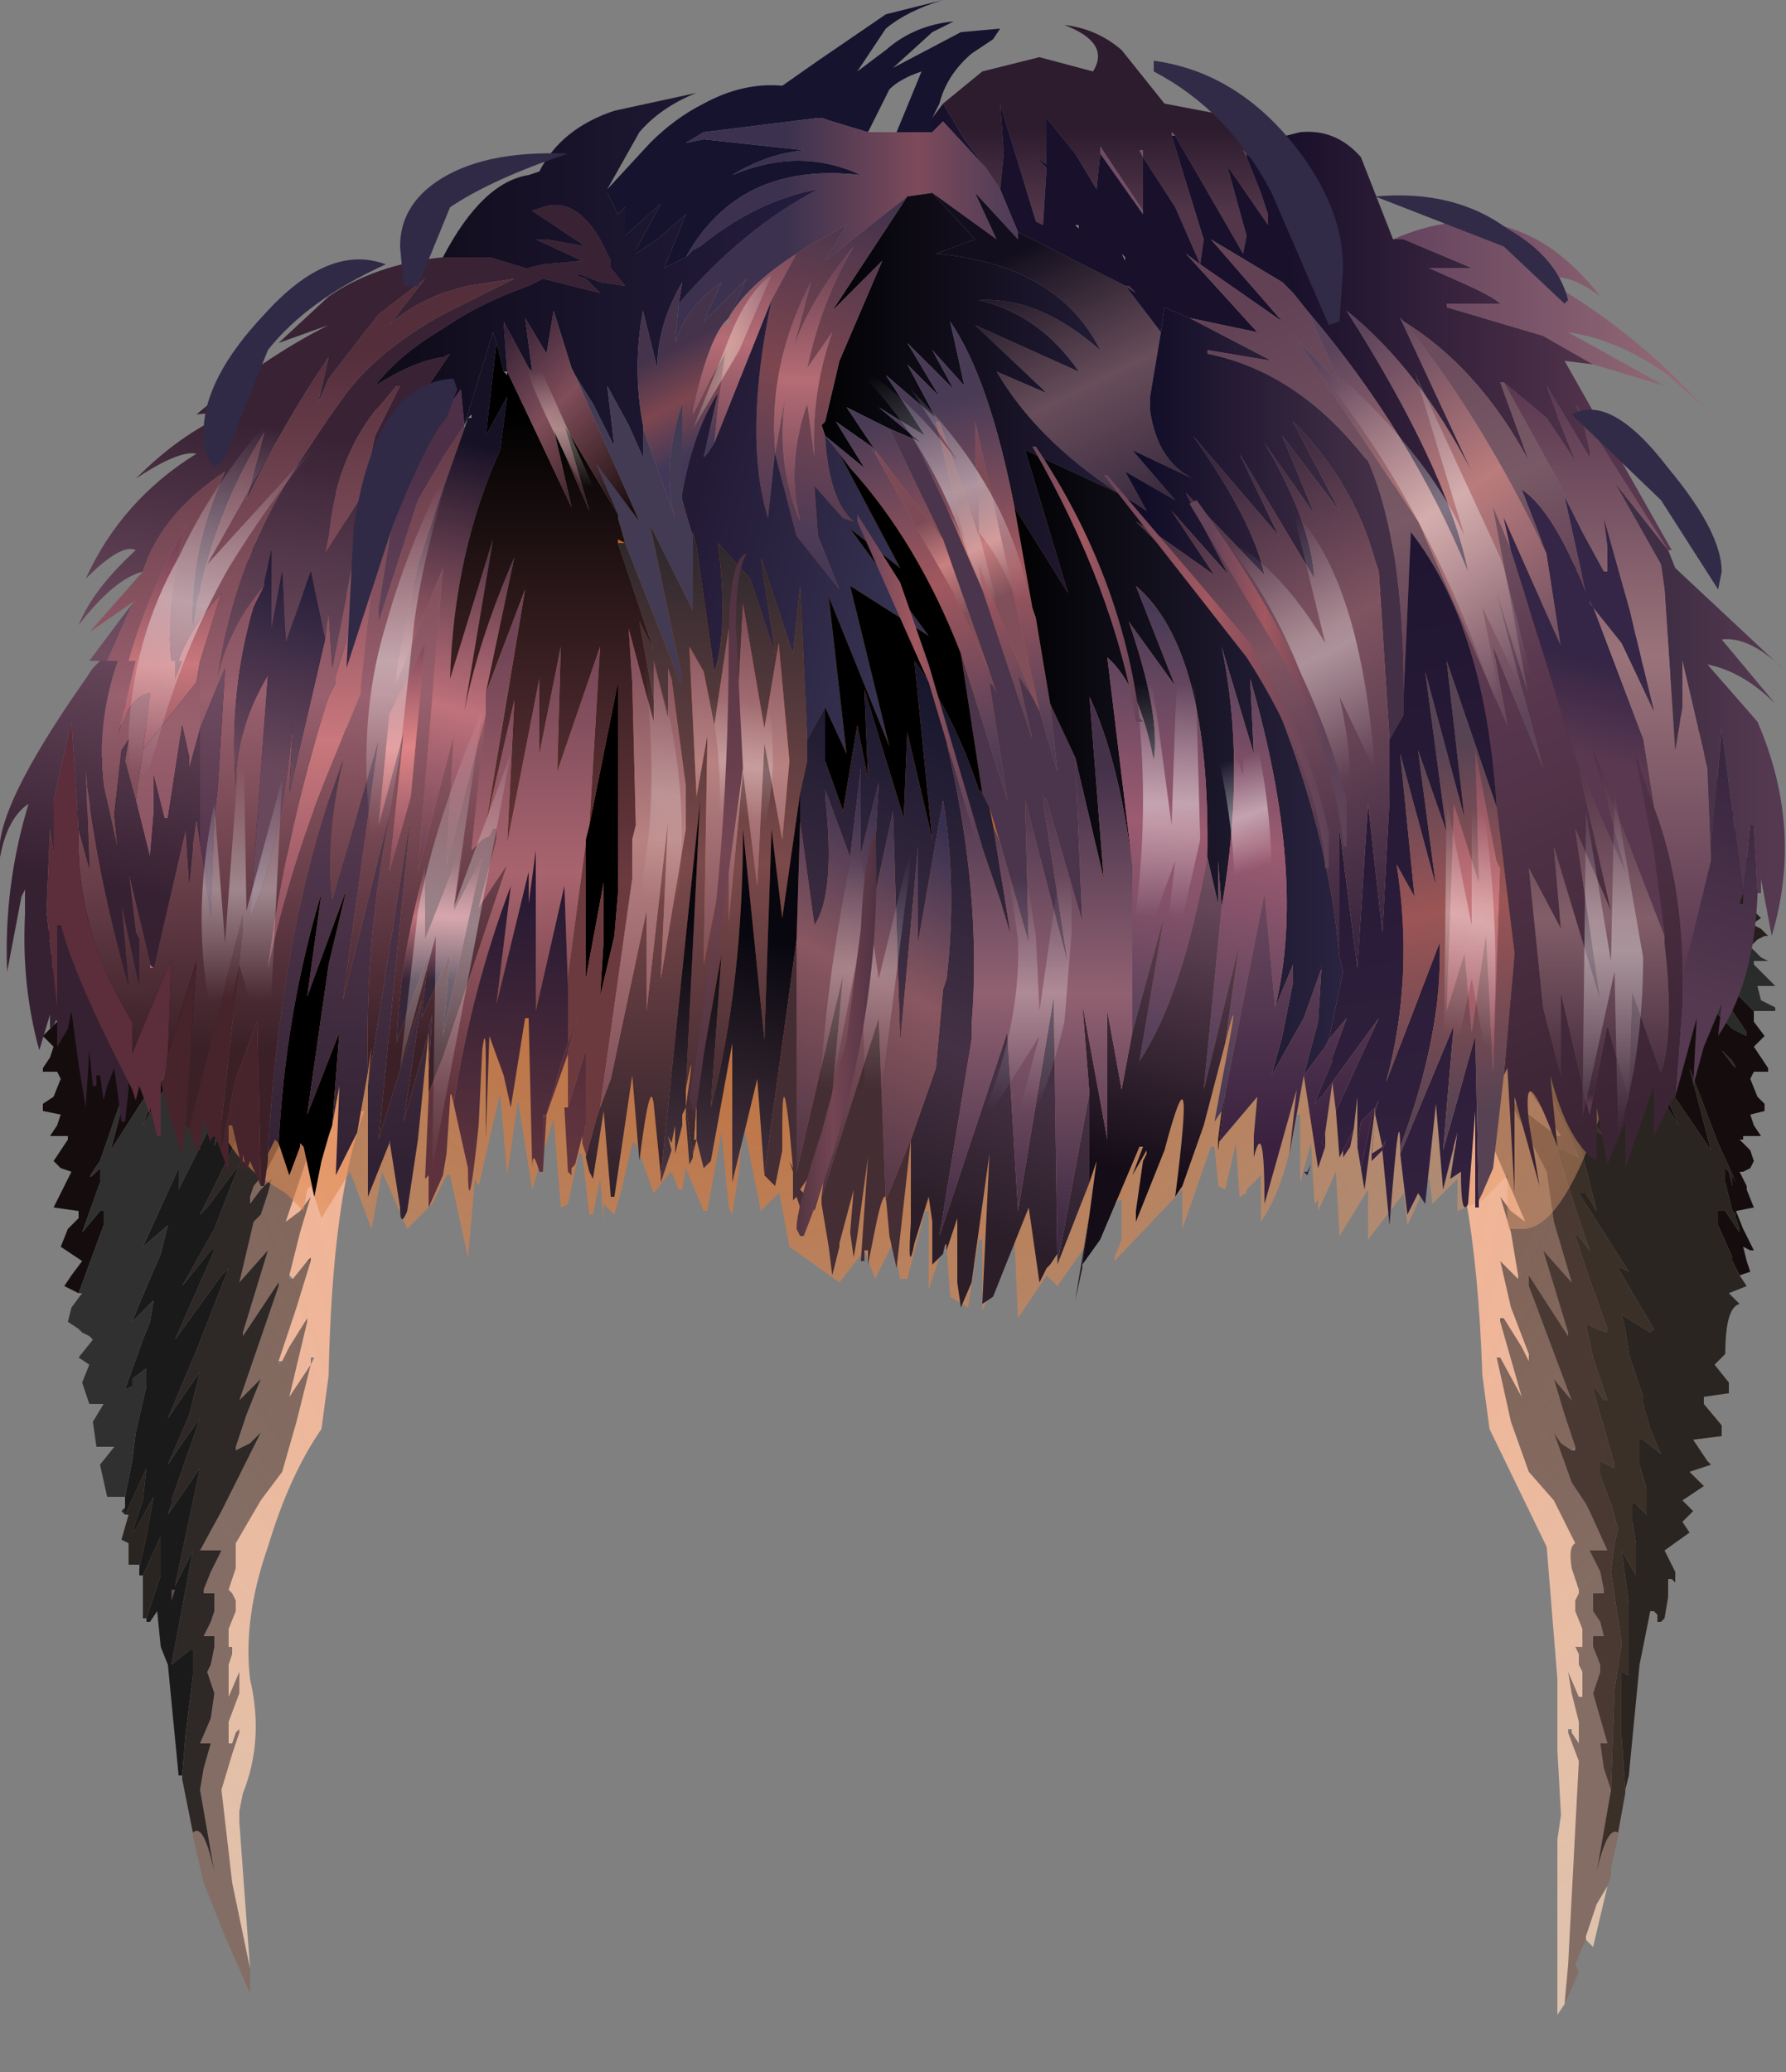 <?xml version="1.0" encoding="utf-8"?>
<svg version="1.1" id="Layer_1"
xmlns="http://www.w3.org/2000/svg"
xmlns:xlink="http://www.w3.org/1999/xlink"
xmlns:author="http://www.sothink.com"
width="25px" height="29px"
xml:space="preserve">
<rect width="100%" height="100%" fill="#808080" stroke="none"/>
<g id="18" transform="matrix(1, 0, 0, 1, -57.4, -7.55)">
<path style="fill:#150D0D;fill-opacity:1" d="M81.65,25.2L81.65 25.15L81.45 24.7L81.45 24.5L81.55 24.5L81.75 24.8L81.75 24.75L81.7 24.6L81.7 24.55L81.65 24.5L81.55 24.1L81.55 23.9L81.6 23.95L81.65 24.15L81.65 24L81.7 24.1L81.45 23.55L81.05 22.5L81.35 23.65L80.5 22.4L80.9 23.3L80.55 22.75L79.3 20.45L78.7 19.4L79.05 20.4L79.1 20.5L79 20.4L78.45 19.45L78.4 19.45L78.75 20.45L77.45 18L77.5 18L78.4 18.85L78 18.1L80.3 21.2L80.3 21.05L79.25 19.3L81.3 22L81.05 21.45L81.05 21.35L81.65 21.95L81.85 22.05L81.85 22L81.65 21.7L81 20.85L81.65 21.4L81.95 21.7L81.95 21.85L82.1 22.05L81.95 22.2L82.05 22.35L82.15 22.5L82.15 22.55L81.95 22.55L81.9 22.65L82 22.9L82.1 23L82.1 23.1L81.9 23.15L81.95 23.3L82.05 23.45L81.8 23.45L81.8 23.5L81.75 23.5L81.9 23.65L81.95 23.8L81.9 23.9L81.8 23.95L81.75 23.95L81.85 24.15L81.85 24.2L81.95 24.45L81.7 24.5L81.8 24.75L81.95 25.05L81.9 25.05L81.8 25L81.85 25.2L81.9 25.35L81.75 25.4L81.65 25.2M81.7,22.5L81.65 22.4L81.5 22.25L81.65 22.45L81.7 22.5M62.25,18.2L61.85 18.85L62.25 18.55L62.25 19.1L61.5 20.55L61.85 19.45L61.3 20.45L61.6 19.4L60.95 20.65L59.4 23.3L59.75 22.4L58.95 23.65L59.25 22.5L58.8 23.8Q58.55 24.15 58.75 23.95L58.8 23.9L58.8 24.1L58.55 24.8L58.8 24.5L58.85 24.5L58.85 24.7L58.5 25.65L58.3 25.55L58.4 25.4L58.55 25.2L58.4 25.1L58.25 25L58.35 24.75L58.5 24.6L58.5 24.5L58.15 24.45L58.3 24.15L58.4 23.95L58.25 23.9L58.15 23.8L58.25 23.65L58.35 23.5L58.35 23.45L58.1 23.45L58.2 23.3L58.25 23.15L58 23.1L58 23L58.15 22.9L58.25 22.65L58.2 22.55L58 22.55L58 22.5L58.1 22.35L58.15 22.2L58 22.05L58.2 21.85L58.35 21.65L59.3 20.85L58.5 22L58.5 22.05L59.3 21.35L59.25 21.55L59.2 21.75L61.1 19.3L60 21.05L62.25 18.2" />
<path style="fill:#3B3028;fill-opacity:1" d="M79.1,22.35L79.3 22.7L79.85 23.45L79.55 23.25L79.5 23.25L79.5 23.55L79.55 23.7L79.75 24.5L79.6 24.25L79.5 24.25L80.2 25.35L80.1 25.3L80.05 25.3L80.55 26.15L80.5 26.2L80.1 25.95L80.15 26.15L80.2 26.5L80.4 27.1L80.4 27.2L80.5 27.55L80.65 27.9L80.4 27.7L80.35 27.7L80.35 28.05L80.45 28.4L80.45 28.75L80.3 28.6L80.25 28.6L80.25 28.85L80.3 29.15L80.3 29.35L80.3 29.6L80.1 29.25L80.2 30L80.2 31L80.1 30.95L80.1 31.85L80.15 32.6L80.15 32.65L80.05 33.2Q79.9 33.1 79.75 33.75L79.95 32.6L80 31.2L80.1 30.55L79.95 29.55L80 29.15L80.05 28.95L79.95 28.6L79.8 28.2L79.8 28L80 28.1L80 28.05L79.7 27L79.75 27L79.85 27.15L79.9 27.15L79.7 26.55L79.6 26.1L79.65 26.1L79.75 26.15L79.9 26.2L79.9 26.15L79.65 25.45L79.45 24.85L79.5 24.85L79.65 25.05L79.35 24.15L79.2 23.65L79.3 23.65L79.4 23.7L79.5 23.75L79.4 23.5L78.7 22.05L78.65 22.05L78.65 22L78.7 22.05L78.75 22.1L78.9 22.15L78.3 21.4L77.5 20.5L77.5 20.7L77.6 20.95L76.9 20.45L76.9 20.05L78.25 20.55L78.4 20.65L78.3 20.65L78.05 20.55L78 20.55L78.3 20.85L78.6 21.15L78.8 21.3L78.95 21.4L79.25 21.65L78.95 21.5L78.9 21.45L78.9 21.5L79.1 21.85L79.5 22.5L79.3 22.45L79.1 22.3L79.05 22.3L79.1 22.35M76.9,20.7L76.9 20.55L77.1 20.7L77.55 21.1L76.9 20.7M76.9,19.9L76.9 19.85L77 19.8L76.9 19.9" />
<path style="fill:#251E1D;fill-opacity:1" d="M81.5,18.85L81.6 18.85L81.75 18.95L81.7 18.95L81.65 19L81.6 19.1L81.9 19.3L81.8 19.4L81.75 19.45L81.85 19.55L82 19.65L81.9 19.8L81.85 19.9L81.85 20L82.05 20L81.8 20.2L81.85 20.25L81.95 20.3L82.05 20.4L81.9 20.5L81.95 20.5L82.05 20.55L82.15 20.65L82.1 20.65L82 20.7L81.95 20.75L81.6 20.65L80.55 19.8Q79.85 19.05 81.2 20.1L81.5 20.2L81.6 20.3L81.5 20.1L81.45 20.1L79.7 18.05L80.85 18.95L80.05 17.9L81.05 18.75L81.3 19L81.25 18.9L81.05 18.6L80.95 18.5L80.85 18.3L81.5 18.85" />
<path style="fill:#2B2521;fill-opacity:1" d="M80.1,31.85L80.1 30.95L80.2 31L80.2 30L80.1 29.25L80.3 29.6L80.3 29.35L80.3 29.15L80.25 28.85L80.25 28.6L80.3 28.6L80.45 28.75L80.45 28.4L80.35 28.05L80.35 27.7L80.4 27.7L80.65 27.9L80.5 27.55L80.4 27.2L80.4 27.1L80.2 26.5L80.15 26.15L80.1 25.95L80.5 26.2L80.55 26.15L80.05 25.3L80.1 25.3L80.2 25.35L79.5 24.25L79.6 24.25L79.75 24.5L79.55 23.7L79.5 23.55L79.5 23.25L79.55 23.25L79.85 23.45L79.3 22.7L79.1 22.35L79.1 22.3L79.3 22.45L79.5 22.5L79.1 21.85L78.9 21.5L78.9 21.45L78.95 21.5L79.25 21.65L78.95 21.4L78.9 21.3L79.1 21.4L78.75 20.45L78.4 19.45L78.45 19.45L79 20.4L79.1 20.5L79.05 20.4L78.7 19.4L79.3 20.45L80.55 22.75L80.9 23.3L80.5 22.4L81.35 23.65L81.05 22.5L81.45 23.55L81.7 24.1L81.65 24L81.65 24.15L81.6 23.95L81.55 23.9L81.55 24.1L81.65 24.5L81.7 24.55L81.7 24.6L81.75 24.75L81.75 24.8L81.55 24.5L81.45 24.5L81.45 24.7L81.65 25.15L81.65 25.2L81.75 25.4L81.85 25.55L81.6 25.65L81.75 25.8Q81.55 25.85 81.55 26.5L81.4 26.65L81.6 26.9L81.6 27.05L81.25 27.1L81.25 27.2L81.5 27.5L81.5 27.65L81.1 27.7L81.3 28L81.35 28.05L81.05 28.15L81.25 28.35L80.95 28.55L81.1 28.7L80.95 28.85L81.05 29L80.7 29.25L80.85 29.55L80.85 29.7L80.8 29.65L80.75 29.65L80.75 29.9L80.7 30.2L80.65 30.25L80.6 30.25L80.6 30.15L80.55 30.1L80.5 30.1L80.35 30.85L80.2 32.4L80.15 32.6L80.1 31.85M59.65,29.05L59.65 29.6L59.45 30.2L59.4 30.2L59.4 29.95L59.4 29.65L59.4 29.6L59.65 29.05M59.15,28.75L59.45 28.1L59.4 28.55L59.25 29L59.3 28.95L59.55 28.5L59.45 29.05L59.35 29.5L59.35 29.45L59.2 29.45L59.2 29.35L59.2 29.4L59.2 29.15L59.1 29.1L59.2 28.75L59.15 28.75L59.1 28.7L59.15 28.65L59.15 28.75" />
<path style="fill:#4A3833;fill-opacity:1" d="M79.85,32.3L79.8 31.95L79.9 31.95L79.8 31.6L79.7 31.25L79.75 31.1L79.8 30.95L79.8 30.85L79.7 30.6L79.7 30.45L79.85 30.45L79.8 30.25L79.7 30.1L79.7 29.85L79.85 29.85L79.85 29.8L79.8 29.55L79.65 29.25L79.9 29.25L79.65 28.7L79.6 28.6L79.4 28.3L79.15 27.6L79.25 27.75L79.4 27.85L79.45 27.85L79.45 27.8L79.3 27.35L79.15 26.85L79.4 27.15L78.8 25.55L78.8 25.4L79.35 26.25L79.35 26.2L79 25.05L79.4 25.5L79.15 24.65L79.05 23.95L78.5 22.9L78.8 23.15L79.2 23.45L79.25 23.45L78.35 22.15L78.5 22.25L78.6 22.35L78.3 21.7L78.2 21.6L77.65 21L77.6 20.95L77.5 20.7L77.5 20.5L78.3 21.4L78.9 22.15L78.75 22.1L78.7 22.05L78.65 22L78.65 22.05L78.7 22.05L79.4 23.5L79.5 23.75L79.4 23.7L79.3 23.65L79.2 23.65L79.35 24.15L79.65 25.05L79.5 24.85L79.45 24.85L79.65 25.45L79.9 26.15L79.9 26.2L79.75 26.15L79.65 26.1L79.6 26.1L79.7 26.55L79.9 27.15L79.85 27.15L79.75 27L79.7 27L80 28.05L80 28.1L79.8 28L79.8 28.2L79.95 28.6L80.05 28.95L80 29.15L79.95 29.55L80.1 30.55L80 31.2L79.95 32.6L79.85 32.3" />
<path style="fill:#4A3933;fill-opacity:0.714" d="M59.8,29.8L59.85 29.8L59.8 29.95L59.8 29.8" />
<path style="fill:#0F0C0B;fill-opacity:1" d="M58.1,21L57.9 21L58.05 20.95L58.25 20.8L58.1 20.7L58 20.65L58.1 20.55L58.2 20.5L58.25 20.5L58.05 20.4L58.15 20.3L58.3 20.25L58.35 20.2L58.05 20L58.25 20L58.3 19.9L58.2 19.8L58.15 19.65L58.3 19.55L58.35 19.45L58.35 19.4L58.25 19.3L58.3 19.3L58.55 19.1L58.55 19.05L58.8 18.85L58.85 18.8L58.9 18.8L59.3 18.5L59.1 18.85L60.25 17.9L60.3 17.9L59.45 18.95L60.6 18.05L58.75 20.3L59.3 19.85L58.6 20.55L58.4 20.7L58.1 21" />
<linearGradient
id="LinearGradID_397" gradientUnits="userSpaceOnUse" gradientTransform="matrix(0.001, -0.002, 0.009, 0.002, 72.1, 15.15)" spreadMethod ="pad" x1="-819.2" y1="0" x2="819.2" y2="0" >
<stop  offset="0" style="stop-color:#2E2F2D;stop-opacity:1" />
<stop  offset="0.992" style="stop-color:#565550;stop-opacity:1" />
</linearGradient>
<path style="fill:url(#LinearGradID_397) " d="M77,15.05L76.9 15.15L76.9 14.5L77.2 14.25L77.25 14.25L77.3 14.1L77.2 14.65L77.3 15.05L77.4 15L77.8 15.8L77.9 16.05L77.9 15L78.15 15.15L78.4 15.4L79 16L79.05 16L78.9 15.7L78.8 15.4L80.05 16.15L80.3 16.25L80.2 16.45L80.45 16.5L80.4 16.65L80.35 16.85L80.6 17L80.85 17.05L80.85 17.35L81 17.4L80.9 17.65L81.2 17.75L81.15 17.95L81.1 17.9L80.45 17.25L80.2 17L79.75 16.4L79.35 16.05L79.35 16.1L79.55 16.55L79.75 16.95L79.7 16.95L78.8 16L78.8 16.25L79.15 16.8L79.3 17.15L79.3 17.4L79.15 17.25L78.65 16.55L78.15 15.85L78.6 17.15L78.6 17.5L78.4 17.15L78.15 16.6L77.7 15.95L77.6 15.95L77.5 16.3L77.4 16.5L77.3 16.6L77.3 16.45L77.2 15.65L77.1 15.65L76.9 16L76.9 15.25L77 15.05M76.9,14.1L76.9 13.7L76.95 13.7L77.05 13.7L77.05 13.9L76.9 14.1M61.55,15.5L62.25 14.8L62.25 14.95L62.25 15.25L62.1 15.35L61.8 15.55L62.25 14.95L61.55 15.5M61.9,15.85L62.1 15.65L62.25 15.5L62.25 15.6L61.9 15.85" />
<linearGradient
id="LinearGradID_398" gradientUnits="userSpaceOnUse" gradientTransform="matrix(0.001, -0.001, 0.009, 0.009, 71.4, 18.65)" spreadMethod ="pad" x1="-819.2" y1="0" x2="819.2" y2="0" >
<stop  offset="0" style="stop-color:#171413;stop-opacity:1" />
<stop  offset="1" style="stop-color:#292C2A;stop-opacity:1" />
</linearGradient>
<path style="fill:url(#LinearGradID_398) " d="M79.1,21.4L78.9 21.3L78.95 21.4L78.8 21.3L78.6 21.15L78.3 20.85L78.3 20.65L78.4 20.65L78.25 20.55L78.25 20.4L77.9 19.1L77.6 18.3L77.55 18.3L77.55 19.15L77.55 19.3L77.45 19.2L77.45 19.15L76.9 17.1L76.9 16L77.1 15.65L77.2 15.65L77.3 16.45L77.3 16.6L77.4 16.5L77.5 16.3L77.6 15.95L77.7 15.95L78.15 16.6L78.4 17.15L78.6 17.5L78.6 17.15L78.15 15.85L78.65 16.55L79.15 17.25L79.3 17.4L79.3 17.15L79.15 16.8L78.8 16.25L78.8 16L79.7 16.95L79.75 16.95L79.55 16.55L79.35 16.1L79.35 16.05L79.75 16.4L80.2 17L80.45 17.25L81.1 17.9L81.15 17.95L81.15 18.1L81.25 18.1L81.35 18.2L81.3 18.25L81.3 18.3L81.35 18.4L81.55 18.55L81.5 18.85L80.85 18.3L80.95 18.5L81.05 18.6L81.25 18.9L81.3 19L81.05 18.75L80.05 17.9L80.85 18.95L79.7 18.05L81.45 20.1L81.5 20.1L81.6 20.3L81.5 20.2L81.2 20.1Q79.85 19.05 80.55 19.8L81.6 20.65L81.95 20.75L81.9 20.8L82.05 20.95L82.15 21L81.95 21L81.95 21.05L82.25 21.35L82 21.35L82.05 21.55L82.25 21.65L82.25 21.7L81.95 21.7L81.65 21.4L81 20.85L81.65 21.7L81.85 22L81.85 22.05L81.65 21.95L81.05 21.35L81.05 21.45L81.3 22L79.25 19.3L80.3 21.05L80.3 21.2L78 18.1L78.4 18.85L77.5 18L77.45 18L78.75 20.45L79.1 21.4M76.9,15.25L76.9 15.15L77 15.05L76.9 15.25M81.65,22.45L81.5 22.25L81.65 22.4L81.7 22.5L81.65 22.45M62.25,14.95L61.8 15.55L62.1 15.35L62.25 15.25L62.25 15.5L62.1 15.65L61.9 15.85L62.25 15.6L62.25 17.15L60.7 18.35L61.25 17.75L60.7 18.1L60.8 18L61.1 17.75L61.5 17.05L61.45 17L62.1 16.2L61.8 16.4L61.55 16.6L59.25 18.05L60.9 16.75L61.35 16.35L61.75 15.95L61.95 15.65L61.8 15.8L61.75 15.8L60.75 16.4L60.25 16.75L60.55 16.45L60.65 16.35L60.8 16.25L61.05 16L60.85 16.05L59.75 16.8L59.75 16.65L59.65 16.5L59.9 16.45L59.85 16.25L59.8 16.1L60.25 16L60.15 15.8L60.45 15.65L60.7 15.55L60.6 15.5L61.05 15.3L60.8 15.2L61.45 15.05L61.35 14.9L61.35 14.85L61.75 14.75L61.65 14.6Q61.75 14.45 61.95 14.45L62.25 14.45L62.25 14.8L61.55 15.5L62.25 14.95M62.25,17.45L62.25 17.85L60.8 18.95L62.25 17.45" />
<linearGradient
id="LinearGradID_399" gradientUnits="userSpaceOnUse" gradientTransform="matrix(0.002, -0.002, 0.002, 0.002, 63.4, 18.45)" spreadMethod ="pad" x1="-819.2" y1="0" x2="819.2" y2="0" >
<stop  offset="0" style="stop-color:#1B1B1E;stop-opacity:1" />
<stop  offset="1" style="stop-color:#4E4F4B;stop-opacity:1" />
</linearGradient>
<path style="fill:url(#LinearGradID_399) " d="M60,21.05L61.1 19.3L59.2 21.75L59.25 21.55L59.3 21.35L58.5 22.05L58.5 22L59.3 20.85L58.35 21.65L58.2 21.85L58.15 21.7L57.9 21.7L57.9 21.65L58.05 21.55L58.15 21.35L57.9 21.35L58.2 21.05L58.15 21L58.1 21L58.4 20.7L58.6 20.55L59.3 19.85L58.75 20.3L60.6 18.05L59.45 18.95L60.3 17.9L60.25 17.9L59.1 18.85L59.3 18.5L58.9 18.8L58.85 18.8L58.8 18.85L58.55 19.05L58.55 19L58.4 18.95L58.55 18.85L58.7 18.85L58.6 18.55Q58.7 18.4 58.8 18.4L58.85 18.3L58.8 18.25L58.75 18.2L58.9 18.1L59 18.1L58.95 17.9L58.9 17.75L59.25 17.65L59.1 17.4L59.3 17.35L59.25 17.05L59.5 17L59.55 16.9Q59.6 16.8 59.7 16.85L59.75 16.85L59.75 16.8L60.85 16.05L61.05 16L60.8 16.25L60.65 16.35L60.55 16.45L60.25 16.75L60.75 16.4L61.75 15.8L61.8 15.8L61.95 15.65L61.75 15.95L61.35 16.35L60.9 16.75L59.25 18.05L61.55 16.6L61.8 16.4L62.1 16.2L61.45 17L61.5 17.05L61.1 17.75L60.8 18L60.7 18.1L61.25 17.75L60.7 18.35L62.25 17.15L62.25 17.45L60.8 18.95L62.25 17.85L62.25 18.2L62.25 18.55L61.85 18.85L62.25 18.2L60 21.05M61.35,21.4L61.25 21.4L61.5 20.55L62.25 19.1L62.25 20.5L61.35 21.4" />
<radialGradient
id="RadialGradID_400" gradientUnits="userSpaceOnUse" gradientTransform="matrix(0.016, 0, 0, 0.016, 70.8, 20.9)" spreadMethod ="pad" cx="0" cy="0" r="819.2" fx="0" fy="0" >
<stop  offset="0.22"  style="stop-color:#795444;stop-opacity:1" />
<stop  offset="1"  style="stop-color:#875F4F;stop-opacity:0.561" />
</radialGradient>
<path style="fill:url(#RadialGradID_400) " d="M79.75,34.2L79.6 34.65L79.6 34.7L79.55 34.8L79.45 35.05L79.5 35.15L79.3 35.6L79.35 35.05L79.5 32.2L79.35 31.8L79.4 31.75L79.4 31.8L79.5 31.95L79.5 31.65L79.4 31.25L79.35 30.95L79.5 31.3L79.55 31.3L79.55 30.95L79.5 30.85L79.5 30.7L79.45 30.6L79.55 30.6L79.55 30.35L79.45 30.1L79.45 29.95L79.5 29.85L79.5 29.8L79.4 29.5Q79.35 29.2 79.45 29.15L79.15 28.55L78.8 28.15L78.55 27.45L78.35 26.55L78.4 26.55L78.7 27.1L78.4 26.05L78.45 26L78.7 26.4L78.8 26.6L78.8 26.5L78.55 25.85L78.4 25.2L78.65 25.45L78.65 25.4L78.55 24.8L78.4 24.3L78.55 24.5L78.75 24.65L78.15 23.25L78.35 23.3L78 22.8L77.7 22.4L77.7 22.35L77.85 22.4L77.95 22.45L77.9 22.4L77.75 22.15L77.6 21.85L77.75 21.9L77.05 21.3L76.9 21.2L76.9 20.7L77.55 21.1L77.1 20.7L76.9 20.55L76.9 20.45L77.6 20.95L77.65 21L78.2 21.6L78.3 21.7L78.6 22.35L78.5 22.25L78.35 22.15L79.25 23.45L79.2 23.45L78.8 23.15L78.5 22.9L79.05 23.95L79.15 24.65L79.4 25.5L79 25.05L79.35 26.2L79.35 26.25L78.8 25.4L78.8 25.55L79.4 27.15L79.15 26.85L79.3 27.35L79.45 27.8L79.4 27.85L79.25 27.75L79.15 27.6L79.4 28.3L79.6 28.6L79.65 28.7L79.9 29.25L79.65 29.25L79.8 29.55L79.85 29.8L79.85 29.85L79.7 29.85L79.7 30.1L79.8 30.25L79.85 30.45L79.7 30.45L79.7 30.6L79.8 30.85L79.8 30.95L79.75 31.1L79.7 31.25L79.8 31.6L79.9 31.95L79.8 31.95L79.85 32.3L79.95 32.6L79.75 33.75Q79.9 33.1 80.05 33.2L80.05 33.25L79.95 33.7L79.95 33.8L79.9 33.95L79.75 34.2M61.3,26.65L61.35 26.6L61.45 26.4L61.7 26L61.7 26.05L61.45 27.1L61.75 26.65L61.55 27.45L61.35 28.15L61.05 28.55L60.7 29.15L60.7 29.5L60.6 29.8L60.65 29.85L60.7 29.95L60.7 30.1L60.6 30.35L60.6 30.6L60.65 30.6L60.65 30.7L60.6 30.85L60.6 31.3L60.75 30.95L60.75 31.25L60.6 31.65L60.6 31.95L60.65 31.95L60.7 31.8L60.75 31.75L60.75 31.8L60.65 32.1L60.5 32.6L60.65 33.9L60.9 35.1L60.9 35.45L60.55 34.65L60.25 33.9L60.1 33.25L60.1 33.2Q60.25 33.05 60.4 33.75L60.2 32.6L60.25 32.3L60.35 31.95L60.2 31.95L60.35 31.6L60.4 31.25L60.35 31.1L60.3 30.95L60.35 30.85L60.4 30.6L60.4 30.45L60.25 30.45L60.35 30.25L60.4 30.1L60.4 29.85L60.25 29.85L60.25 29.8L60.35 29.55L60.5 29.25L60.2 29.25L60.5 28.7L60.55 28.6L60.7 28.3L61.05 27.6L60.9 27.75L60.7 27.85L60.7 27.8L60.85 27.35L61.05 26.85L60.75 27.15L61.3 25.55L61.3 25.5L60.8 26.25L60.8 26.2L61.15 25.05L60.75 25.5L60.95 24.65L61.05 24.55L61.1 24.4L61.15 24.25L61.2 24.05L61.05 24.2L60.9 24.4L60.9 24.3L60.95 24.15L61.15 23.9L61.65 22.9L61.3 23.15L60.9 23.45L60.9 23.4L61.8 22.15L61.65 22.25L61.5 22.35L61.9 21.6L61.95 21.55L62.2 21.3L62.2 21.25L62.25 21.25L62.25 22.35L62.2 22.5L62.25 22.5L62.25 22.65L62.1 22.8L61.8 23.3L61.7 23.7L61.7 23.75L61.4 24.65L61.6 24.5L61.75 24.3L61.6 24.8L61.45 25.4L61.45 25.45L61.5 25.45L61.7 25.2L61.75 25.2L61.55 25.85L61.3 26.6L61.3 26.65" />
<radialGradient
id="RadialGradID_401" gradientUnits="userSpaceOnUse" gradientTransform="matrix(0.02, 0, 0, 0.02, 70.1, 23.1)" spreadMethod ="pad" cx="0" cy="0" r="819.2" fx="0" fy="0" >
<stop  offset="0.22"  style="stop-color:#FCA783;stop-opacity:1" />
<stop  offset="1"  style="stop-color:#FFDEC2;stop-opacity:0.714" />
</radialGradient>
<path style="fill:url(#RadialGradID_401) " d="M79.9,33.95L79.7 34.8L79.6 34.7L79.6 34.65L79.75 34.2L79.9 33.95M79.35,31.8L79.5 32.2L79.35 35.05L79.3 35.6L79.2 35.75L79.2 33.3L79.25 32.95L79.2 32.05L79.2 31.05L79.05 29.2L78.25 27.55L78.15 26.8Q78.05 23.85 77.4 22.7L76.9 22.1L76.9 21.2L77.05 21.3L77.75 21.9L77.6 21.85L77.75 22.15L77.9 22.4L77.85 22.4L77.7 22.35L77.7 22.4L78 22.8L78.35 23.3L78.15 23.25L78.75 24.65L78.55 24.5L78.4 24.3L78.55 24.8L78.65 25.4L78.65 25.45L78.4 25.2L78.55 25.85L78.8 26.5L78.8 26.6L78.7 26.4L78.45 26L78.4 26L78.4 26.05L78.7 27.1L78.4 26.55L78.35 26.55L78.55 27.45L78.8 28.15L79.15 28.55L79.45 29.15Q79.35 29.2 79.4 29.5L79.5 29.8L79.5 29.85L79.45 29.95L79.45 30.1L79.55 30.35L79.55 30.6L79.45 30.6L79.5 30.7L79.5 30.85L79.55 30.95L79.55 31.3L79.5 31.3L79.35 30.95L79.4 31.25L79.5 31.65L79.5 31.95L79.4 31.8L79.4 31.75L79.35 31.75L79.35 31.8M62.25,22.35L62.25 22.5L62.2 22.5L62.25 22.35M61.45,27.1L61.7 26.05L61.7 26L61.45 26.4L61.35 26.6L61.3 26.6L61.55 25.85L61.75 25.2L61.75 25.15L61.7 25.2L61.5 25.45L61.45 25.4L61.6 24.8L61.75 24.3L61.6 24.5L61.4 24.65L61.7 23.75L61.7 23.7L61.8 23.3L62.1 22.8L62.25 22.65L62.25 23.1L62.5 23.1Q62.05 24.3 62 26.8L61.9 27.55Q61.45 28.2 61.15 29.2Q60.8 30.2 60.9 31.05Q61.1 31.9 60.8 32.65L60.75 32.9L60.75 33.05L60.9 35.1L60.65 33.9L60.5 32.6L60.65 32.1L60.75 31.8L60.75 31.75L60.7 31.8L60.65 31.95L60.6 31.95L60.6 31.65L60.75 31.25L60.75 30.95L60.6 31.3L60.6 30.85L60.65 30.7L60.65 30.6L60.6 30.6L60.6 30.35L60.7 30.1L60.7 29.95L60.65 29.85L60.6 29.8L60.7 29.5L60.7 29.15L61.05 28.55L61.35 28.15L61.55 27.45L61.75 26.65L61.45 27.1M61.8,26.55L61.75 26.55L61.75 26.65L61.8 26.55" />
<radialGradient
id="RadialGradID_402" gradientUnits="userSpaceOnUse" gradientTransform="matrix(0.161, 0, 0, 0.161, 55.65, 27.75)" spreadMethod ="pad" cx="0" cy="0" r="819.2" fx="0" fy="0" >
<stop  offset="0.22"  style="stop-color:#795444;stop-opacity:1" />
<stop  offset="1"  style="stop-color:#875F4F;stop-opacity:0.561" />
</radialGradient>
<path style="fill:url(#RadialGradID_402) " d="M78.4,26L78.45 26L78.4 26.05L78.4 26M61.7,25.2L61.75 25.15L61.75 25.2L61.7 25.2" />
<linearGradient
id="LinearGradID_403" gradientUnits="userSpaceOnUse" gradientTransform="matrix(0, -0.001, 0.004, 0.001, 74.85, 13.3)" spreadMethod ="pad" x1="-819.2" y1="0" x2="819.2" y2="0" >
<stop  offset="0" style="stop-color:#302C2B;stop-opacity:1" />
<stop  offset="0.992" style="stop-color:#948D89;stop-opacity:1" />
</linearGradient>
<path style="fill:url(#LinearGradID_403) " d="M77.05,13.9L77.2 13.95L77.55 14Q77.4 14.2 77.55 14.25L77.8 14.25L77.8 14.45L78.15 14.45L78.45 14.55L78.5 14.6L78.4 14.75L78.75 14.85L78.75 14.9L78.65 15.05L79.3 15.2L79.15 15.3L79.5 15.5L79.45 15.55L79.7 15.65L79.95 15.75L80 15.8L79.95 15.8L79.85 16L80 16L80.3 16.1L80.3 16.25L80.05 16.15L78.8 15.4L78.9 15.7L79.05 16L79 16L78.4 15.4L78.15 15.15L77.9 15L77.9 16.05L77.8 15.8L77.4 15L77.3 15.05L77.2 14.65L77.3 14.1L77.25 14.25L77.2 14.25L76.9 14.5L76.9 14.1L77.05 13.9" />
<linearGradient
id="LinearGradID_404" gradientUnits="userSpaceOnUse" gradientTransform="matrix(0, -0.001, 0.006, 0.002, 71.3, 19.1)" spreadMethod ="pad" x1="-819.2" y1="0" x2="819.2" y2="0" >
<stop  offset="0" style="stop-color:#2A2725;stop-opacity:1" />
<stop  offset="1" style="stop-color:#4F4446;stop-opacity:1" />
</linearGradient>
<path style="fill:url(#LinearGradID_404) " d="M76.9,20.05L76.9 19.9L77 19.8L76.9 19.85L76.9 17.1L77.45 19.15L77.45 19.2L77.55 19.3L77.55 19.15L77.55 18.3L77.6 18.3L77.9 19.1L78.25 20.4L78.25 20.55L76.9 20.05M78,20.55L78.05 20.55L78.3 20.65L78.3 20.85L78 20.55" />
<path style="fill:#1A1A1A;fill-opacity:1" d="M59.4,29.6L59.35 29.6L59.35 29.5L59.45 29.05L59.55 28.5L59.3 28.95L59.25 29L59.4 28.55L59.45 28.1L59.15 28.75L59.15 28.65L59.15 28.6L59.15 28.5L59.2 28.25L59.25 28L59.3 27.6L59.45 26.95L59.45 26.7L59.25 26.85L59.25 26.95L59.15 27L59.4 26.3L59.5 26.05L59.55 25.75L59.4 25.9L59.25 26.05L59.35 25.8L59.65 25.1L59.75 24.7L59.4 25L59.9 23.9L59.9 24.2L60.5 23L60.4 23.6L60.5 23.3L61.2 21.75L61.35 21.4L62.25 20.5L62.25 21.25L62.2 21.25L62.2 21.3L62 21.35L61.9 21.45L61.75 21.6L61.85 21.45L61.95 21.3L62.1 20.95L61.8 21.3L60.8 22.85L61.1 22.7L60.45 24.05L60.25 24.45L60.2 24.55L60.3 24.45L60.75 23.85L60.4 24.75L59.95 25.55L60.35 25.05L60.4 25.05L59.85 26.3L60.5 25.4L60.6 25.3L60.15 26.45L59.75 27.4L60.2 26.75L60.05 27.35L59.75 28.05L59.95 27.75L60.2 27.4L59.8 28.55L59.8 28.6L59.75 28.75L60.2 28.1L60.05 28.8L59.85 29.75L59.95 29.55L60.1 29.25L59.95 30.05L59.8 30.85L60.05 30.65L60.1 30.65L60.1 31L60 31.8L59.95 32.4L59.9 32.4L59.75 30.85L59.65 30.6L59.6 30.1L59.5 30.25L59.45 30.25L59.45 30.2L59.65 29.6L59.65 29.05L59.4 29.6M59.15,28.75L59.1 28.8L59.15 28.75M59.8,29.95L59.85 29.8L59.8 29.8L59.8 29.95" />
<path style="fill:#2E2827;fill-opacity:1" d="M61.95,21.55L61.9 21.6L61.5 22.35L61.65 22.25L61.8 22.15L60.9 23.4L60.9 23.45L61.3 23.15L61.65 22.9L61.15 23.9L60.95 24.15L60.9 24.3L60.9 24.4L61.05 24.2L61.2 24.05L61.15 24.25L61.1 24.4L61.05 24.55L60.95 24.65L60.75 25.5L61.15 25.05L60.8 26.2L60.8 26.25L61.3 25.5L61.3 25.55L60.75 27.15L61.05 26.85L60.85 27.35L60.7 27.8L60.7 27.85L60.9 27.75L61.05 27.6L60.7 28.3L60.55 28.6L60.5 28.7L60.2 29.25L60.5 29.25L60.35 29.55L60.25 29.8L60.25 29.85L60.4 29.85L60.4 30.1L60.35 30.25L60.25 30.45L60.4 30.45L60.4 30.6L60.35 30.85L60.3 30.95L60.35 31.1L60.4 31.25L60.35 31.6L60.2 31.95L60.35 31.95L60.25 32.3L60.2 32.6L60.4 33.75Q60.25 33.05 60.1 33.2L59.95 32.45L59.95 32.4L60 31.8L60.1 31L60.1 30.65L60.05 30.65L59.8 30.85L59.95 30.05L60.1 29.25L59.95 29.55L59.85 29.75L60.05 28.8L60.2 28.1L59.75 28.75L59.8 28.6L59.8 28.55L60.2 27.4L59.95 27.75L59.75 28.05L60.05 27.35L60.2 26.75L59.75 27.4L60.15 26.45L60.6 25.3L60.5 25.4L59.85 26.3L60.4 25.05L60.35 25.05L59.95 25.55L60.4 24.75L60.75 23.85L60.3 24.45L60.2 24.55L60.25 24.45L60.45 24.05L61.1 22.7L60.8 22.85L61.8 21.3L62.1 20.95L61.95 21.3L61.85 21.45L61.75 21.6L61.9 21.45L62 21.35L62.2 21.3L61.95 21.55" />
<path style="fill:#303030;fill-opacity:1" d="M61.2,21.75L60.5 23.3L60.4 23.6L60.5 23L59.9 24.2L59.9 23.9L59.4 25L59.75 24.7L59.65 25.1L59.35 25.8L59.25 26.05L59.4 25.9L59.55 25.75L59.5 26.05L59.4 26.3L59.15 27L59.25 26.95L59.25 26.85L59.45 26.7L59.45 26.95L59.3 27.6L59.25 28L59.2 28.25L59.15 28.5L58.9 28.5L58.8 28.05L59 27.8L58.75 27.8L58.7 27.45L58.85 27.2L58.65 27.2L58.55 26.9L58.65 26.65L58.5 26.55L58.7 26.3L58.65 26.25L58.55 26.2L58.5 26.15L58.35 26.05L58.4 25.85L58.55 25.65L58.5 25.65L58.85 24.7L58.85 24.5L58.8 24.5L58.55 24.8L58.8 24.1L58.8 23.9L58.75 23.95Q58.55 24.15 58.8 23.8L59.25 22.5L58.95 23.65L59.75 22.4L59.4 23.3L60.95 20.65L61.6 19.4L61.3 20.45L61.85 19.45L61.5 20.55L61.25 21.4L61.35 21.4L61.2 21.75" />
<radialGradient
id="RadialGradID_405" gradientUnits="userSpaceOnUse" gradientTransform="matrix(0.028, 0, 0, 0.028, 68, 16.9)" spreadMethod ="pad" cx="0" cy="0" r="819.2" fx="0" fy="0" >
<stop  offset="0"  style="stop-color:#C74C00;stop-opacity:1" />
<stop  offset="1"  style="stop-color:#FCDBBF;stop-opacity:0" />
</radialGradient>
<path style="fill:url(#RadialGradID_405) " d="M65.8,15Q67.65 14.2 70.65 14.2Q75.2 14.2 77.25 15.8Q78.4 16.65 79.3 18Q80.25 19.45 80.25 20.5Q80.25 21.95 79.75 23.3Q79.25 24.7 78.75 24.75L78.5 24.75L78.5 24L78.15 24.35L77.8 24.5L77.8 24.05L77.45 24.4L77.4 24L77.4 24.05L77.1 24.7L77.05 24.25L76.55 24.9L76.55 24.2L76.15 24.85L76.1 23.95L75.85 24.5L75.85 24.35L75.8 24.4L75.75 23.55L75.6 24.1L75.6 23.15L75.55 23.15Q75.4 24.15 75.05 24.65L75.05 24L74.85 24.2L74.85 24.1L74.85 24.25L74.75 24.3L74.7 23.55L74.55 24.2L74.45 24.15L74.45 24.1L74.4 23.6L74.35 23.6L73.95 24.75L73.95 24.2L73 25.2L73 25.15L73.1 24.9L73.1 24.35L73.05 24.35L72.2 25.55L72.05 25.4L71.65 26L71.6 24.9L71.55 24.9L71.15 25.9L71.15 24.9L71.1 24.9L70.95 25.85L70.7 25.7L70.65 25L70.6 25L70.4 25.6L70.4 24.5L70.35 24.5L70.1 25.45L70 25.45L69.9 24.95L69.65 25.45L69.5 25.05L69.15 25.5L68.45 25L68.3 24.2L68.3 24.25L68.05 24.5L67.8 23.25L67.75 23.9L67.65 24.55L67.6 24.45L67.5 23.4L67.3 24.5L67.25 24.5L67 23.9L66.95 24.2L66.9 24.2L66.8 23.95L66.75 24L66.55 24.25L66.3 23.55L66.25 23.55L66.1 24.2L66 24.55L65.85 24.4L65.85 24.65L65.8 24.05L65.7 24.55L65.65 24.55L65.55 23.7L65.5 23.7L65.35 24.4L65.25 24.45L65.15 23.2L64.85 24.2L64.65 22.95L64.5 24L64.4 22.85L64.1 24.15L64.05 24.05L63.95 25.15L63.7 24L63.65 24L63.45 24.4L63.1 24.75L62.75 23.95L62.6 24.75L62.3 23.95L61.9 24.6L61.75 24.15L61.7 24.2L61.65 24.5L61.4 24.25L61 24L60.75 23.75Q60.35 23.25 60.35 22.8L60.55 22.2L60.85 21Q60.85 20.3 62.2 18.25Q63.65 15.95 65.8 15" />
<linearGradient
id="LinearGradID_406" gradientUnits="userSpaceOnUse" gradientTransform="matrix(0.001, 0, 0, 0.003, 81.55, 18)" spreadMethod ="pad" x1="-819.2" y1="0" x2="819.2" y2="0" >
<stop  offset="0" style="stop-color:#402E44;stop-opacity:1" />
<stop  offset="0.894" style="stop-color:#553950;stop-opacity:1" />
</linearGradient>
<path style="fill:url(#LinearGradID_406) " d="M81.95,19.1L81.9 19.1L81.85 19.6L81.8 20.05L81.65 18.9L81.5 17.75L81.35 19.5L81.3 18.3L80.95 16.8L80.95 17.45L80.85 18.05L80.7 15.8L80.65 15.45L80 14.3L80.75 15.25L80.85 15.5L82.4 16.95Q81.9 16.45 81.5 16.5L82.25 17.4Q81.8 16.95 81.3 16.85L82 17.65Q82.65 19.15 82.2 20.65L82.05 19.85L82.05 20.05L82 20.05L81.95 19.1" />
<linearGradient
id="LinearGradID_407" gradientUnits="userSpaceOnUse" gradientTransform="matrix(-0.001, 0.002, -0.003, -0.001, 81.45, 20.2)" spreadMethod ="pad" x1="-819.2" y1="0" x2="819.2" y2="0" >
<stop  offset="0" style="stop-color:#3A2740;stop-opacity:1" />
<stop  offset="0.894" style="stop-color:#553950;stop-opacity:1" />
</linearGradient>
<path style="fill:url(#LinearGradID_407) " d="M80.95,21.55L80.95 21.25L81.35 19.6L81.35 19.5L81.5 17.75L81.65 18.9L81.8 20.05L81.85 19.6L81.9 19.1L81.95 19.1L82 20.05L82 20.1Q81.95 21.3 81.45 22.05L81.5 21.6L81.25 22.2L81.1 22.75L81.15 21.8L80.85 22.9L80.95 21.55M81.8,20.2L81.8 20.05L81.75 20.2L81.8 20.2" />
<linearGradient
id="LinearGradID_408" gradientUnits="userSpaceOnUse" gradientTransform="matrix(0, 0.005, -0.002, 0, 80, 17.05)" spreadMethod ="pad" x1="-819.2" y1="0" x2="819.2" y2="0" >
<stop  offset="0" style="stop-color:#5A3850;stop-opacity:1" />
<stop  offset="0.459" style="stop-color:#9A737A;stop-opacity:1" />
<stop  offset="0.988" style="stop-color:#5A3850;stop-opacity:1" />
</linearGradient>
<path style="fill:url(#LinearGradID_408) " d="M80.55,18.85L80.4 17.9L79.7 16.05L80.1 16.55L80.55 17.5L80.2 16.05L79.85 14.8L79.9 15.2L79.9 15.55L79.85 15.55L79.55 15L79.3 14.5L79.25 14.35L78.45 12.9L79.05 13.4L79.45 14L79.25 13.5L79.05 12.95L79.65 13.95L79.65 13.85L79.55 13.4L79.45 13.2L80.75 15.25L80 14.3L80.65 15.45L80.7 15.8L80.85 18.05L80.95 17.45L80.95 16.8L81.3 18.3L81.35 19.5L81.35 19.6L80.95 21.25Q80.95 19.9 80.55 18.85" />
<linearGradient
id="LinearGradID_409" gradientUnits="userSpaceOnUse" gradientTransform="matrix(0, 0.002, -0.002, 0, 73.85, 11)" spreadMethod ="pad" x1="-819.2" y1="0" x2="819.2" y2="0" >
<stop  offset="0" style="stop-color:#2D1C2E;stop-opacity:1" />
<stop  offset="0.361" style="stop-color:#53364A;stop-opacity:1" />
</linearGradient>
<path style="fill:url(#LinearGradID_409) " d="M71.2,9.9L70.9 9.5L70.6 9L71.15 8.55L71.95 8.35L72.7 8.55Q72.95 8.15 72.3 7.9Q72.75 7.95 73.1 8.25L73.7 9L74.75 9.2L74.8 9.2L75 9.35L75.05 9.6L75.25 10.1L74.85 9.7L74.8 9.65L74.85 9.75L75.05 10.25L75.15 10.55L75.15 10.7L74.6 9.9L74.6 9.95L74.85 10.85L74.8 11.1L73.85 9.45L73.8 9.4L73.8 9.45L74.25 10.9L74.2 11.25L73.85 10.45L73.4 9.75L73.4 9.65L73.35 9.65L73.4 9.75L73.4 10.5L72.8 9.6L72.8 9.7L72.75 10.2L72.45 9.7L72.05 9.2L72.05 9.85L71.9 9.75L72.05 9.9L72 10.7L71.9 10.65L71.4 9L71.45 9.7L71.4 10.2L71.2 9.9" />
<path style="fill:#16132F;fill-opacity:1" d="M70.45,9.4L69.95 9.4L70.3 8.55Q70 8.65 69.85 8.8L69.55 9.4L69.05 9.25L68.9 9.2L68.85 9.2L67.25 9.4L67 9.55L67.25 9.5L69.55 9.75Q68.55 9.45 67.65 10Q68.6 9.6 69.45 10Q67.75 9.8 67 11.15L66.7 11.3L67 10.55L66.6 10.9L66.3 11.1L66.3 11.05L66.65 10.4L66.15 10.85L66.15 10.75L66.15 10.45L66.05 10.55L65.9 10.25L65.9 10.2L66.5 9.55Q66.85 9.2 67.25 9Q67.8 8.7 68.35 8.75L68.85 8.4L69.8 7.75L70.6 7.55Q70.1 7.7 69.8 7.95L69.4 8.55L69.8 8.25Q70.2 7.9 70.75 7.85L70.45 8L69.9 8.5L70.85 8L71.4 7.95L71.3 8.1L71 8.3Q70.65 8.6 70.55 9L70.45 9.2L70.45 9.4" />
<linearGradient
id="LinearGradID_410" gradientUnits="userSpaceOnUse" gradientTransform="matrix(0.003, 0, 0, 0.002, 74.15, 10.25)" spreadMethod ="pad" x1="-819.2" y1="0" x2="819.2" y2="0" >
<stop  offset="0" style="stop-color:#61405C;stop-opacity:1" />
<stop  offset="1" style="stop-color:#9A6F79;stop-opacity:1" />
</linearGradient>
<path style="fill:url(#LinearGradID_410) " d="M73.4,10.55L72.8 9.7L72.8 9.6L73.4 10.5L73.4 10.55M73.4,9.75L73.35 9.65L73.4 9.65L73.4 9.75M73.8,9.45L73.8 9.4L73.85 9.45L73.8 9.45M75.3,10.2L75.25 10.1L75.3 10.15L75.3 10.2" />
<linearGradient
id="LinearGradID_411" gradientUnits="userSpaceOnUse" gradientTransform="matrix(0.003, 0, 0, 0.003, 77.9, 12.75)" spreadMethod ="pad" x1="-819.2" y1="0" x2="819.2" y2="0" >
<stop  offset="0" style="stop-color:#19102B;stop-opacity:1" />
<stop  offset="1" style="stop-color:#5A3850;stop-opacity:1" />
</linearGradient>
<path style="fill:url(#LinearGradID_411) " d="M77.05,10.9L78 11.3L77.4 11.3L77.85 11.5Q78.3 11.7 78.4 11.8L77.65 11.8L77.65 11.85L79 12.25L79.7 12.65L79.3 12.6L80.8 15.25L80.75 15.25L79.45 13.2L79.55 13.4L79.65 13.85L79.65 13.95L79.05 12.95L79.25 13.5L79.45 14L79.05 13.4L78.45 12.9L78.4 12.9L78.8 14Q78.1 12.7 77.05 12.05L77 12L78 14.15Q77.25 12.7 76.25 11.9Q77.65 14.1 77.95 15.55Q77.15 13.6 75.7 11.9L75.5 11.65L75.4 11.55L75.35 11.5L74.35 10.9L75.35 12.05L74.2 11.25L74 11.1L75 12.2L74.05 12L73.7 11.85L73.65 12.2L73.15 11.55L73.3 11.65L73.2 11.55L73.15 11.55L71.65 10.8L71.4 10.2L71.45 9.7L71.4 9L71.9 10.65L72 10.7L72.05 9.9L71.9 9.75L72.05 9.85L72.05 9.2L72.45 9.7L72.75 10.2L72.8 9.7L73.4 10.55L73.4 10.5L73.4 9.75L73.85 10.45L74.2 11.25L74.25 10.9L73.8 9.45L73.85 9.45L74.8 11.1L74.85 10.85L74.6 9.95L74.6 9.9L75.15 10.7L75.15 10.55L75.05 10.25L74.85 9.75L74.85 9.7L75.25 10.1L75.05 9.6L75 9.35L75.2 9.5L75.6 9.4Q76.1 9.35 76.45 9.75L76.9 10.9L77.05 10.9M72.45,10.7L72.5 10.75L72.5 10.7L72.45 10.7M73.15,11.15L73.1 11.1L73.15 11.2L73.15 11.15M75.35,10.2L75.35 10.15L75.3 10.1L75.3 10.15L75.25 10.1L75.3 10.2L75.35 10.2" />
<linearGradient
id="LinearGradID_412" gradientUnits="userSpaceOnUse" gradientTransform="matrix(0.002, 0, 0, 0.002, 72.25, 10.1)" spreadMethod ="pad" x1="-819.2" y1="0" x2="819.2" y2="0" >
<stop  offset="0" style="stop-color:#19102B;stop-opacity:1" />
<stop  offset="1" style="stop-color:#5A3850;stop-opacity:1" />
</linearGradient>
<path style="fill:url(#LinearGradID_412) " d="M70.45,9.4L70.45 9.2L70.6 9L70.9 9.5L71.2 9.9L70.6 9.25L70.5 9.35L70.45 9.4M74.85,9.75L74.8 9.65L74.85 9.7L74.85 9.75M73.15,11.55L73.2 11.55L73.3 11.65L73.15 11.55M75.3,10.15L75.3 10.1L75.35 10.15L75.35 10.2L75.3 10.2L75.3 10.15" />
<linearGradient
id="LinearGradID_413" gradientUnits="userSpaceOnUse" gradientTransform="matrix(0.002, 0, 0, 0.002, 70.05, 10.4)" spreadMethod ="pad" x1="-819.2" y1="0" x2="819.2" y2="0" >
<stop  offset="0" style="stop-color:#3C324F;stop-opacity:1" />
<stop  offset="0.557" style="stop-color:#7D4A5A;stop-opacity:1" />
<stop  offset="0.965" style="stop-color:#4F3C57;stop-opacity:1" />
</linearGradient>
<path style="fill:url(#LinearGradID_413) " d="M69.95,9.4L70.45 9.4L70.5 9.35L70.6 9.25L71.2 9.9L71.4 10.2L71.65 10.8L71.65 10.9L71.05 10.25L71.35 10.9L70.45 10.25L70.1 10.3L68.95 11.2L69.25 10.7L68.7 11L68.55 11.1Q67.85 11.55 67.6 12L67.85 11.45L67.25 12.05L67.5 11.5Q67 11.85 66.85 12.35L66.9 11.8Q67.8 10.75 68.85 10.2Q68 10.35 67.2 11L67.1 11.05L67 11.15Q67.75 9.8 69.45 10Q68.6 9.6 67.65 10Q68.55 9.45 69.55 9.75L67.25 9.5L67 9.55L67.25 9.4L68.85 9.2L68.9 9.2L69.05 9.25L69.55 9.4L69.95 9.4" />
<linearGradient
id="LinearGradID_414" gradientUnits="userSpaceOnUse" gradientTransform="matrix(0.001, 0.003, -0.002, 0.001, 73.7, 12.9)" spreadMethod ="pad" x1="-819.2" y1="0" x2="819.2" y2="0" >
<stop  offset="0" style="stop-color:#120E1D;stop-opacity:1" />
<stop  offset="0.416" style="stop-color:#684D5A;stop-opacity:1" />
<stop  offset="1" style="stop-color:#1D152F;stop-opacity:1" />
</linearGradient>
<path style="fill:url(#LinearGradID_414) " d="M73.5,13.1L73.5 13.3Q73.6 14 74.1 14.25L73.25 13.85L73.85 14.55L73.15 14.15L73.45 14.7L73.3 14.6L73.05 14.45Q71.9 13.7 71.35 12.75L72.05 13.05L71.05 12.1L72.5 12.75Q71.95 11.95 71.1 11.75Q71.95 11.7 72.8 12.45Q72.2 11.25 70.5 11.1L71.05 10.9L70.45 10.25L71.35 10.9L71.05 10.25L71.65 10.9L71.65 10.8L73.15 11.55L73.65 12.2L73.5 13.1" />
<linearGradient
id="LinearGradID_415" gradientUnits="userSpaceOnUse" gradientTransform="matrix(0.002, 0, 0, 0.004, 75.05, 14.85)" spreadMethod ="pad" x1="-819.2" y1="0" x2="819.2" y2="0" >
<stop  offset="0" style="stop-color:#110D28;stop-opacity:1" />
<stop  offset="0.988" style="stop-color:#443046;stop-opacity:1" />
</linearGradient>
<path style="fill:url(#LinearGradID_415) " d="M75.2,12.6L74.3 12.45L74.3 12.5Q75.55 12.75 76.5 13.95L76.55 14Q77.05 15.15 77.05 17.25L77.05 17.55L76.85 17.9L76.7 15.55L76.65 15.4Q76.35 14.3 75.5 13.45L76.15 14.7L75.35 13.65L75.8 14.75L75.1 13.75Q75.75 14.85 75.8 15.65L74.75 13.9L75.3 15.05L74.1 13.65Q74.95 14.85 75.1 15.6L74 14.45L74.6 15.6L73.8 14.7L74.4 15.6L73.55 15L73.05 14.45L73.3 14.6L73.45 14.7L73.15 14.15L73.85 14.55L73.25 13.85L74.1 14.25Q73.6 14 73.5 13.3L73.5 13.1L73.65 12.2L73.7 11.85L74.05 12L75.2 12.6" />
<linearGradient
id="LinearGradID_416" gradientUnits="userSpaceOnUse" gradientTransform="matrix(0.003, 0.007, -0.007, 0.003, 77.45, 17.55)" spreadMethod ="pad" x1="-819.2" y1="0" x2="819.2" y2="0" >
<stop  offset="0" style="stop-color:#624155;stop-opacity:1" />
<stop  offset="0.29" style="stop-color:#785965;stop-opacity:1" />
<stop  offset="0.49" style="stop-color:#5A3850;stop-opacity:1" />
<stop  offset="1" style="stop-color:#3B2433;stop-opacity:1" />
</linearGradient>
<path style="fill:url(#LinearGradID_416) " d="M80.95,21.25L80.95 21.55L80.85 22.9L80.8 22.95L80.55 23.45L80.55 22.75L80.15 23.9L80.15 23.25L79.9 23.85L79.75 23.05L79.75 23.8Q79.35 23.55 79.1 22.6L79.2 23.6Q78.7 22.25 78.8 23.25L78.95 24.15L78.6 22.9L78.6 24.25L78.5 22.5L78.45 22.6L78.6 20.9L78.35 18.85Q78.2 16.35 77.15 15L77.05 17.25Q77.05 15.15 76.55 14L76.5 13.95Q75.55 12.75 74.3 12.5L74.3 12.45L75.2 12.6L74.05 12L75 12.2L74 11.1L74.2 11.25L75.35 12.05L74.35 10.9L75.35 11.5L75.4 11.55L75.5 11.65L75.7 11.9L76.15 12.9L75.55 12.3L77.15 14.7L77.25 14.85L78.5 17.7L78.3 16.6L79 18.3L78.35 15.85L78.8 17.3L78.3 14.65L78.55 15.25L78.6 15.4L79.5 18.3L79.95 20.3L79.45 19.15L79.8 21.55L79.15 19.4L79.25 20.55L78.8 19.7L79 21.65L79.25 22.6L79.25 21.45L79.65 23.15L79.9 21.9L80.2 22.95L80.25 21.45L80.65 22.6Q80.85 22 80.7 20.75L80.7 20.65L80.7 20.6L80.55 19.45L80.3 18.15L80.55 18.85Q80.95 19.9 80.95 21.25" />
<linearGradient
id="LinearGradID_417" gradientUnits="userSpaceOnUse" gradientTransform="matrix(0.003, 0, 0, 0.002, 79.1, 11.9)" spreadMethod ="pad" x1="-819.2" y1="0" x2="819.2" y2="0" >
<stop  offset="0" style="stop-color:#61405C;stop-opacity:1" />
<stop  offset="1" style="stop-color:#9A6F79;stop-opacity:1" />
</linearGradient>
<path style="fill:url(#LinearGradID_417) " d="M76.9,10.9Q78.6 10.15 79.8 11.7Q79.35 11.35 79 11.45Q80.25 12.15 81.25 13.25L80.75 12.8Q80.05 12.3 79.35 12.2L80.7 12.95L79.7 12.65L79 12.25L77.65 11.85L77.65 11.8L78.4 11.8Q78.3 11.7 77.85 11.5L77.4 11.3L78 11.3L77.05 10.9L76.9 10.9" />
<linearGradient
id="LinearGradID_418" gradientUnits="userSpaceOnUse" gradientTransform="matrix(0.002, 0.003, -0.003, 0.002, 77.4, 15.05)" spreadMethod ="pad" x1="-819.2" y1="0" x2="819.2" y2="0" >
<stop  offset="0" style="stop-color:#5B435B;stop-opacity:1" />
<stop  offset="0.459" style="stop-color:#BA7C7C;stop-opacity:1" />
<stop  offset="0.988" style="stop-color:#5E455B;stop-opacity:1" />
</linearGradient>
<path style="fill:url(#LinearGradID_418) " d="M79.05,15.3L79.25 16.6L78.45 14.8L78.55 15.25L78.3 14.65L78.8 17.3L78.35 15.85L79 18.3L78.3 16.6L78.5 17.7L77.25 14.85L77.15 14.7L75.55 12.3L76.15 12.9L75.7 11.9Q77.15 13.6 77.95 15.55Q77.65 14.1 76.25 11.9Q77.25 12.7 78 14.15L77 12L77.05 12.05Q78.15 13.4 79.05 15.3" />
<linearGradient
id="LinearGradID_419" gradientUnits="userSpaceOnUse" gradientTransform="matrix(0.001, -0.004, 0.006, 0.001, 60.95, 16.9)" spreadMethod ="pad" x1="-819.2" y1="0" x2="819.2" y2="0" >
<stop  offset="0" style="stop-color:#2E1C2A;stop-opacity:1" />
<stop  offset="0.478" style="stop-color:#704D61;stop-opacity:1" />
<stop  offset="1" style="stop-color:#382234;stop-opacity:1" />
</linearGradient>
<path style="fill:url(#LinearGradID_419) " d="M63.1,13.7L62.5 14.35L62.65 13.65L63 12.95L62.95 12.95L62.7 13.25L62.65 13.3Q62.1 14 62 15.05L61.95 15.3L62.55 14.35L62.05 16.9L62 16.1L61.95 16.5L61.75 15.55L61.4 16.55L61.35 15.55L61.2 16.35L61.2 15.25L61.1 15.7L61.1 15.75L61.05 15.8Q60.6 16.35 60.45 17Q60.7 15.35 61.6 14L62 13.4L62.25 13.05Q62.7 12.45 63.6 11.95L64.6 11.45L63.95 11.55L63.6 11.65Q63.1 11.85 62.85 12.1L63.35 11.45L62.7 11.95L62 12.85L61.85 13.2L62 12.55Q61.35 13.5 60.85 14.55L61.1 13.6Q60.35 14.8 60.1 16.3Q60.05 15.25 60.55 14.15Q59.65 14.75 59.4 15.55Q59 15.65 58.5 16.3Q58.7 15.8 59.3 15.25Q59.1 15.15 58.6 15.65Q59.1 14.55 60.15 13.9Q59.9 13.85 59.3 14.25Q60 13.55 60.7 13.3L60.15 13.35Q61.1 12.55 62 12.1L61.3 12.35L62 11.7Q62.65 11.25 63.6 11.15L64.1 11.15L64.25 11.15L64.75 11.3L64.8 11.3L65 11.25L65.55 11.2L64.9 10.9L65.05 10.9L65.6 11L64.85 10.5L65 10.45Q65.45 10.3 65.8 10.9L65.95 11.2L65.95 11.3L66.15 11.55L65.8 11.5L65.55 11.4L65.45 11.4L65.6 11.45L65.8 11.65L65 11.45L64.9 11.5L64.8 11.55Q64.1 11.8 63.6 12.15Q63 12.5 62.65 12.95Q63.2 12.6 63.6 12.55L63.7 12.5L63.6 12.65L62.65 14.05L63.6 12.95Q63.1 13.75 62.95 14.6L63.1 13.7" />
<linearGradient
id="LinearGradID_420" gradientUnits="userSpaceOnUse" gradientTransform="matrix(0.004, 0, 0, 0.003, 65.7, 12)" spreadMethod ="pad" x1="-819.2" y1="0" x2="819.2" y2="0" >
<stop  offset="0" style="stop-color:#0E0A17;stop-opacity:1" />
<stop  offset="0.988" style="stop-color:#251D3F;stop-opacity:1" />
</linearGradient>
<path style="fill:url(#LinearGradID_420) " d="M65.9,10.25L66.05 10.55L66.15 10.45L66.15 10.75L66.15 10.85L66.65 10.4L66.3 11.05L66.3 11.1L66.6 10.9L67 10.55L66.7 11.3L67 11.15L67.1 11.05L67.2 11Q68 10.35 68.85 10.2Q67.8 10.75 66.9 11.8L66.95 11.5Q66.6 12.1 66.6 12.7L66.4 11.9Q66.25 12.7 66.4 13.5L66.4 13.55L66.4 13.95L66.2 13.5L65.9 12.95L66 13.8L65.7 13.2L65.45 12.8L65.4 12.7L65.15 11.9L65.05 12.5L64.75 12L64.85 12.75L64.8 12.7L64.45 12.05L64.5 12.75L64.45 12.75L64.35 12.35L64.3 12.2L63.9 13.5L63.85 13L63.6 13.35Q63.1 14.1 62.9 14.8L62.9 14.7L62.95 14.6Q63.1 13.75 63.6 12.95L62.65 14.05L63.6 12.65L63.7 12.5L63.6 12.55Q63.2 12.6 62.65 12.95Q63 12.5 63.6 12.15Q64.1 11.8 64.8 11.55L64.9 11.5L65 11.45L65.8 11.65L65.6 11.45L65.45 11.4L65.55 11.4L65.8 11.5L66.15 11.55L65.95 11.3L65.95 11.2L65.8 10.9Q65.45 10.3 65 10.45L64.85 10.5L65.6 11L65.05 10.9L64.9 10.9L65.55 11.2L65 11.25L64.8 11.3L64.75 11.3L64.25 11.15L64.1 11.15L63.6 11.15Q64.15 10.1 64.8 10L64.95 9.95Q65.25 9.35 66 9.1L67.15 8.85Q66.65 9.05 66.35 9.4L65.9 10.2L65.9 10.25" />
<linearGradient
id="LinearGradID_421" gradientUnits="userSpaceOnUse" gradientTransform="matrix(-0, 0.006, -0.008, -0, 61, 17.35)" spreadMethod ="pad" x1="-819.2" y1="0" x2="819.2" y2="0" >
<stop  offset="0" style="stop-color:#542E3B;stop-opacity:1" />
<stop  offset="0.494" style="stop-color:#99606E;stop-opacity:1" />
<stop  offset="1" style="stop-color:#3B2028;stop-opacity:1" />
</linearGradient>
<path style="fill:url(#LinearGradID_421) " d="M60.15,21L59.75 22.3L59.8 20.95L59.25 22.3L59.25 21.85Q58.45 20.55 58.5 19.15L58.65 19.7L58.6 18.35Q58.75 19.75 59.2 21.35L59.1 20.2L59.35 21.35L59.35 20.7L59.3 20.6L59.2 19.75L59.5 21L59.5 21.05L59.5 21.1L59.55 21.1L60 19.15L60.05 19.9L60.1 19.4L60.1 19.35L60.15 19L60.2 19.35L60.25 19.65L60.35 20.4L60.4 19L60.45 18.55L60.55 16.9L60.3 17.5L60.2 17.75L60.2 16.8L60.5 15.85Q60.05 16.35 59.9 16.8L59.85 16.8L59.8 16.8Q59.7 16 60 14.9Q59.45 15.9 59.2 16.8L59.3 16.8L59.05 17.85Q59.2 17.3 59.5 17.25L59.4 18.05L59.3 18.75L59.15 18.2L59.2 17.9L59.1 18.05L59 18.95L59.05 19.45L58.85 18.55Q58.75 17.65 59.05 16.8L58.9 16.8L59.25 16L59.3 15.95L58.65 16.4L59.4 15.55Q59.65 14.75 60.55 14.15Q60.05 15.25 60.1 16.3Q60.35 14.8 61.1 13.6L60.85 14.55Q61.35 13.5 62 12.55L61.85 13.2L62 12.85L62.7 11.95L63.35 11.45L62.85 12.1Q63.1 11.85 63.6 11.65L63.95 11.55L64.6 11.45L63.6 11.95Q62.7 12.45 62.25 13.05L62 13.4L61.6 14Q60.7 15.35 60.45 17Q60.6 16.35 61.05 15.8L61.1 15.75L60.95 16.05Q60.6 17.25 60.7 18.55Q60.7 17.75 61.15 17L60.9 20.4Q61.35 19.35 61.5 17.65L61.45 18.65L61.95 16.5L62 16.1L62.05 16.9L62.55 14.35L61.95 15.3L62 15.05Q62.1 14 62.65 13.3L62.7 13.25L62.95 12.95L63 12.95L62.65 13.65L62.5 14.35L63.1 13.7L62.95 14.6L62.9 14.7L62.9 14.8L62.7 16.05L62.7 16.25L63.25 14.55L63.6 13.95L63.9 13.5L63.9 13.55L63.6 14.4L63.25 15.45L62.95 16.95L62.95 17.1L63.6 15.5L63.25 19.75L63.75 17.85L63.65 19.65L64.2 17.55L64 19.45L64.15 19.3L64.25 19.25L64.3 19.15L64.35 19.15L64.35 19.3L64.1 20.25L64.5 19.65L63.9 21.45L63.6 22.35L63.4 22.85L63.4 22.9L63.4 22.55L63.45 21.75L63.4 21.95L63.4 21.85L63.4 22L63.05 23.25L63.3 21.55L62.7 23.5L63.15 18.95L62.55 22.75L62.6 22.2L62.55 22.55Q62.5 20.6 62.9 18.75L62.2 21.55L62.7 17.9L62.05 20.15Q61.95 19.3 62.2 18.2L62 18.75Q61.3 20.9 61.15 23.7L61.15 23.8L61.1 24.15L61.05 24.15L61 21.85L60.7 22.65L60.55 23.4L60.5 23.6L60.5 23.25L60.8 20.55L60.8 20.35L60.05 23.35L60 23.3L60 23.25L60.15 21M62.1,17L62.1 17.1L62 17.3Q61.4 19.2 61.15 21.1Q61.45 19.7 62 18.35L62.45 17.25L62.45 17.15L62.7 14.85L62.3 16.35L62.1 17M62.85,17.55L62.7 19.1L63.05 17.8L62.85 19.75L63.15 18.7L63.35 16.55L62.85 17.55M63.75,20.3L63.9 19.3L63.35 20.7L63.35 19.7Q63 20.95 62.95 22.15L63.4 20.9L63.3 21.8L63.7 20.9L63.6 22.05L64.15 19.55L63.75 20.3" />
<linearGradient
id="LinearGradID_422" gradientUnits="userSpaceOnUse" gradientTransform="matrix(0.001, -0.004, 0.004, 0.001, 63.3, 17.05)" spreadMethod ="pad" x1="-819.2" y1="0" x2="819.2" y2="0" >
<stop  offset="0" style="stop-color:#482D43;stop-opacity:1" />
<stop  offset="0.455" style="stop-color:#BF727C;stop-opacity:1" />
<stop  offset="1" style="stop-color:#171126;stop-opacity:1" />
</linearGradient>
<path style="fill:url(#LinearGradID_422) " d="M64.2,13.65L64.5 13.1L64.4 13.85Q63.75 15.3 63.7 17.05L64.3 15.1L63.9 17.5Q64.1 16.5 64.6 15.35L64.2 17.25L64.2 17.55L63.65 19.65L63.75 17.85L63.25 19.75L63.6 15.5L62.95 17.1L62.95 16.95L63.25 15.45L63.6 14.4L63.9 13.55L63.95 13.4L63.9 13.5L64.3 12.2L64.35 12.35L64.2 13.65M64,13.35L63.95 13.4L64 13.4L64 13.35" />
<linearGradient
id="LinearGradID_423" gradientUnits="userSpaceOnUse" gradientTransform="matrix(0, 0.001, -0.002, 0.001, 67.1, 13.1)" spreadMethod ="pad" x1="-819.2" y1="0" x2="819.2" y2="0" >
<stop  offset="0" style="stop-color:#45334C;stop-opacity:1" />
<stop  offset="0.494" style="stop-color:#7D464F;stop-opacity:1" />
<stop  offset="0.988" style="stop-color:#433858;stop-opacity:1" />
</linearGradient>
<path style="fill:url(#LinearGradID_423) " d="M66.4,13.55L66.4 13.5Q66.25 12.7 66.4 11.9L66.6 12.7Q66.6 12.1 66.95 11.5L66.9 11.8L66.85 12.35Q67 11.85 67.5 11.5L67.25 12.05L67.85 11.45L67.6 12L67.55 12.05Q67.3 12.35 67.1 13.3L67.1 13.35L67.35 12.85L67.55 12.5L67.45 13.25L67.4 13.75L67.3 13.9L67.25 13.95L67.45 13.05Q67.1 13.6 66.95 14.45L66.95 13.2Q66.65 14.1 66.85 14.8L66.4 13.55" />
<linearGradient
id="LinearGradID_424" gradientUnits="userSpaceOnUse" gradientTransform="matrix(-0, 0.002, -0.001, -6.10352e-05, 67.8, 12.35)" spreadMethod ="pad" x1="-819.2" y1="0" x2="819.2" y2="0" >
<stop  offset="0" style="stop-color:#6F4456;stop-opacity:1" />
<stop  offset="0.494" style="stop-color:#B56C75;stop-opacity:1" />
<stop  offset="0.988" style="stop-color:#724859;stop-opacity:1" />
</linearGradient>
<path style="fill:url(#LinearGradID_424) " d="M68.2,11.75L67.4 13.75L67.45 13.25L67.55 12.5L67.35 12.85L67.1 13.35L67.1 13.3Q67.3 12.35 67.55 12.05L67.6 12.1L67.6 12Q67.85 11.55 68.55 11.1L68.2 11.75" />
<linearGradient
id="LinearGradID_425" gradientUnits="userSpaceOnUse" gradientTransform="matrix(0.003, 0, 0, 0.003, 71.1, 13)" spreadMethod ="pad" x1="-819.2" y1="0" x2="819.2" y2="0" >
<stop  offset="0" style="stop-color:#000000;stop-opacity:1" />
<stop  offset="0.988" style="stop-color:#271F3E;stop-opacity:1" />
</linearGradient>
<path style="fill:url(#LinearGradID_425) " d="M69.25,13.25L69.65 13.85L69.6 13.8L69.1 13.45L69.5 14.1L68.95 13.65L68.9 13.5L68.95 13.45L69.15 12.6L69.3 12.25L69.75 11.2L69.05 11.9L70.1 10.3L70.45 10.25L71.05 10.9L70.5 11.1Q72.2 11.25 72.8 12.45Q71.95 11.7 71.1 11.75Q71.95 11.95 72.5 12.75L71.05 12.1L72.05 13.05L71.35 12.75Q71.9 13.7 73.05 14.45L71.75 13.85L72.35 15.85L71.6 14.65Q71.25 12.85 70.7 12.05L70.9 12.95L70.45 12.45L70.75 13L70.1 12.35L70.55 13.1L70.1 12.65L70.5 13.4L69.8 12.8L70.35 13.65L69.7 13.25L70.3 13.75L70.2 13.7L69.85 13.55L69.25 13.25" />
<linearGradient
id="LinearGradID_426" gradientUnits="userSpaceOnUse" gradientTransform="matrix(-0.001, 0.003, -0.003, -0.001, 69.4, 13.1)" spreadMethod ="pad" x1="-819.2" y1="0" x2="819.2" y2="0" >
<stop  offset="0" style="stop-color:#45334C;stop-opacity:1" />
<stop  offset="0.494" style="stop-color:#7D464F;stop-opacity:1" />
<stop  offset="0.988" style="stop-color:#433858;stop-opacity:1" />
</linearGradient>
<path style="fill:url(#LinearGradID_426) " d="M68.4,13.05Q68.25 14 68.6 14.85Q68.4 14.05 68.7 13.2L68.8 13.95Q68.75 13.05 69.05 12.2L68.7 12.7Q68.9 11.75 69.35 11Q68.7 11.8 68.5 12.45L68.75 11.5Q68.15 12.65 68.25 13.85L68.15 14.8Q67.8 13.65 68.2 11.75L68.55 11.1L68.7 11L69.25 10.7L68.95 11.2L70.1 10.3L69.05 11.9L69.75 11.2L69.3 12.25L69.15 12.6L68.95 13.45L68.9 13.5L68.95 13.65Q69 14.55 69.35 14.85L69.2 14.8L68.8 14.35L68.85 15.05L69.15 15.8L68.55 15.05L68.25 13.9L68.4 13.05" />
<linearGradient
id="LinearGradID_427" gradientUnits="userSpaceOnUse" gradientTransform="matrix(0.001, 0.003, -0.004, 0.001, 70.8, 15.8)" spreadMethod ="pad" x1="-819.2" y1="0" x2="819.2" y2="0" >
<stop  offset="0" style="stop-color:#493B56;stop-opacity:1" />
<stop  offset="0.475" style="stop-color:#A2585F;stop-opacity:1" />
<stop  offset="0.988" style="stop-color:#4B3C56;stop-opacity:1" />
</linearGradient>
<path style="fill:url(#LinearGradID_427) " d="M71.85,16.05L71.9 16.2L72.1 17.4L72.2 18.35L71.95 17.5L71.05 13.45L71.05 13.95L71.1 14.35L71.1 15.05L70.55 13.45L70.5 13.45L70.9 15.1L70.65 14.65L70.2 13.7L70.3 13.75L69.7 13.25L70.35 13.65L69.8 12.8L70.5 13.4L70.1 12.65L70.55 13.1L70.1 12.35L70.75 13L70.45 12.45L70.9 12.95L70.7 12.05Q71.25 12.85 71.6 14.65L71.85 16.05M69.65,13.85L69.25 13.25L69.85 13.55L70.6 15.1L69.65 13.85M69.6,13.85L69.65 13.9L70.35 15.15L70.75 15.85L71.25 16.95L71.35 17.25L71.3 17.15L71.25 17.1L71.5 18.75L70.85 16.7Q70.25 15.15 69.3 14.1L69.15 13.9L68.95 13.65L69.5 14.1L69.1 13.45L69.6 13.8L69.6 13.85M71.1,15.45L71.85 17.3L71.65 17L71.85 17.9L71.15 15.8L71.1 15.45" />
<path style="fill:#4A354D;fill-opacity:1" d="M71.15,15.8L71.85 17.9L71.65 17L71.85 17.3L71.95 17.5L72.2 18.35L72.1 17.4L72.45 18.15L72.55 20.45L72.05 18.75L72 18.7L72 18.75L72.35 21.05L71.75 18.75L71.8 20.75L71.4 19.35L71.25 18.85L71.15 18.65L70.85 16.7L71.5 18.75L71.25 17.1L71.3 17.15L71.35 17.25L71.25 16.95L70.6 15.1L69.85 13.55L70.2 13.7L70.65 14.65L71.15 15.8" />
<linearGradient
id="LinearGradID_428" gradientUnits="userSpaceOnUse" gradientTransform="matrix(0, 0.001, -0.002, 0.001, 70.75, 15.45)" spreadMethod ="pad" x1="-819.2" y1="0" x2="819.2" y2="0" >
<stop  offset="0" style="stop-color:#7D4B57;stop-opacity:1" />
<stop  offset="0.463" style="stop-color:#C98080;stop-opacity:1" />
<stop  offset="0.988" style="stop-color:#804F59;stop-opacity:1" />
</linearGradient>
<path style="fill:url(#LinearGradID_428) " d="M70.65,14.65L70.9 15.1L70.5 13.45L70.55 13.45L71.1 15.05L71.1 14.35L71.05 13.95L71.05 13.45L71.95 17.5L71.85 17.3L71.1 15.45L71.15 15.8L70.65 14.65M70.6,15.1L71.25 16.95L70.75 15.85L70.35 15.15L69.65 13.9L69.65 13.85L70.6 15.1" />
<linearGradient
id="LinearGradID_429" gradientUnits="userSpaceOnUse" gradientTransform="matrix(0.001, 0.003, -0.004, 0.001, 70.8, 15.8)" spreadMethod ="pad" x1="-819.2" y1="0" x2="819.2" y2="0" >
<stop  offset="0" style="stop-color:#493B56;stop-opacity:1" />
<stop  offset="0.475" style="stop-color:#C46363;stop-opacity:1" />
<stop  offset="0.988" style="stop-color:#4B3C56;stop-opacity:1" />
</linearGradient>
<path style="fill:url(#LinearGradID_429) " d="M69.65,13.85L69.65 13.9L69.6 13.85L69.6 13.8L69.65 13.85" />
<linearGradient
id="LinearGradID_430" gradientUnits="userSpaceOnUse" gradientTransform="matrix(0.002, 0, -0.001, 0.004, 68.7, 14.9)" spreadMethod ="pad" x1="-819.2" y1="0" x2="819.2" y2="0" >
<stop  offset="0" style="stop-color:#231A36;stop-opacity:1" />
<stop  offset="0.988" style="stop-color:#353251;stop-opacity:1" />
</linearGradient>
<path style="fill:url(#LinearGradID_430) " d="M70,15.5L69.3 14.95L70.4 16.45L69.3 15.75L69.85 18L69 15.9L69.25 18.1L68.95 17.45L68.7 17.9L68.6 15.75L68.5 16.7L68.05 15.35L68.25 16.7L67.9 15.65L67.45 15.15Q67.6 16.35 67.4 16.95L67.15 15.2L67.1 15L67.1 15.05L67.05 14.9L66.95 14.55L66.95 14.45Q67.1 13.6 67.45 13.05L67.25 13.95L67.3 13.9L67.4 13.75L68.2 11.75Q67.8 13.65 68.15 14.8L68.25 13.85L68.25 13.9L68.55 15.05L69.15 15.8L68.85 15.05L68.8 14.35L69.2 14.8L69.35 14.85Q69 14.55 68.95 13.65L69.15 13.9L70 15.5" />
<path style="fill:#000000;fill-opacity:1" d="M62.05,23.3L62 23.45L61.9 23.8L61.8 24.3L61.65 23.6L61.6 23.55L61.6 23.6L61.45 24L61.35 23.7L61.3 23.55Q61.4 21.7 61.9 20.05L61.7 21.5L62.25 20L62 21.05L61.7 23.15L62.15 22L62.05 23.3M71.1,18.6Q70.75 17.55 70.2 16.8L70.45 19.3L70.1 17.8L70.05 19L69.5 17.2L69.55 18.45L69.4 17.7L69.2 18.9L68.95 18.2L68.95 17.45L69.25 18.1L69 15.9L69.85 18L69.3 15.75L70.4 16.45L69.3 14.95L70 15.5L69.15 13.9L69.3 14.1Q70.25 15.15 70.85 16.7L71.15 18.65L71.1 18.6M65.6,19.3L65.65 19.1L66.05 17.1L66.05 20.05L66 20.65L65.8 21.5L65.85 20.7L65.85 20.4L65.85 19.9L65.6 21.25L65.6 19.35L65.6 19.3" />
<linearGradient
id="LinearGradID_431" gradientUnits="userSpaceOnUse" gradientTransform="matrix(-0, 0.002, -0.001, -4.57764e-05, 68.75, 12.9)" spreadMethod ="pad" x1="-819.2" y1="0" x2="819.2" y2="0" >
<stop  offset="0" style="stop-color:#6F4456;stop-opacity:1" />
<stop  offset="0.494" style="stop-color:#B56C75;stop-opacity:1" />
<stop  offset="0.988" style="stop-color:#724859;stop-opacity:1" />
</linearGradient>
<path style="fill:url(#LinearGradID_431) " d="M68.25,13.9L68.25 13.85Q68.15 12.65 68.75 11.5L68.5 12.45Q68.7 11.8 69.35 11Q68.9 11.75 68.7 12.7L69.05 12.2Q68.75 13.05 68.8 13.95L68.7 13.2Q68.4 14.05 68.6 14.85Q68.25 14 68.4 13.05L68.25 13.9" />
<path style="fill:#433B53;fill-opacity:1" d="M65.75,14.05L66.35 14.85L65.45 12.8L65.7 13.2L66 13.8L65.9 12.95L66.2 13.5L66.4 13.95L66.4 13.55L66.85 14.8Q66.65 14.1 66.95 13.2L66.95 14.45L66.95 14.55L67.05 14.9L67.1 15.05L67.1 16.1L66.5 14.9L66.95 17.05L66.95 17.15L66.9 17.05L66.15 15.15L66.05 14.8L66.05 14.75L65.75 14.05" />
<linearGradient
id="LinearGradID_432" gradientUnits="userSpaceOnUse" gradientTransform="matrix(-0, 0.004, -0.004, -0, 65.15, 16.6)" spreadMethod ="pad" x1="-819.2" y1="0" x2="819.2" y2="0" >
<stop  offset="0" style="stop-color:#000000;stop-opacity:1" />
<stop  offset="1" style="stop-color:#6B3A3F;stop-opacity:1" />
</linearGradient>
<path style="fill:url(#LinearGradID_432) " d="M65.6,23.3L65.6 22.25L65.35 23.05L65.35 22.75L65.35 22.3L65.35 22.25L65.5 21.75L65.35 22.15L65.35 21.35L65.35 21.2L65.6 19.35L65.6 21.25L65.85 19.9L65.85 20.4L65.85 20.7L65.8 21.5L66 20.65L66.05 20.05L66.05 17.1L65.65 19.1L65.8 16.6L65.2 18.35L65.25 16.6L64.95 18.1L64.95 17.05L64.5 19.35L64.6 17.35L64.2 19.1L64.75 15.8L64.2 17.25L64.6 15.35Q64.1 16.5 63.9 17.5L64.3 15.1L63.7 17.05Q63.75 15.3 64.4 13.85L64.5 13.1L64.2 13.65L64.35 12.35L64.45 12.75L64.5 12.8L64.5 12.75L65.4 14.65L65.15 13.55L65.65 14.7L65.3 13.5L66.05 14.75L66.05 14.8L66.15 15.15L66.05 15.1L66.05 15.15L66.55 16.65L66.35 16.25L66.55 17.35L66.55 17.65L66.4 17.1L66.2 16.35L66.25 17.1L66.3 19.1L66.25 19.3L66.25 19.85L66.2 20.2L65.8 23.05L65.75 23.2L65.6 23.75L65.6 23.7L65.55 23.55L65.6 23.3M65,23.2L65 23.15L65.05 23.15L65 23.2" />
<linearGradient
id="LinearGradID_433" gradientUnits="userSpaceOnUse" gradientTransform="matrix(-7.62939e-05, 0.006, -0.006, -7.62939e-05, 67.05, 19.75)" spreadMethod ="pad" x1="-819.2" y1="0" x2="819.2" y2="0" >
<stop  offset="0" style="stop-color:#28262B;stop-opacity:1" />
<stop  offset="0.486" style="stop-color:#7B494A;stop-opacity:1" />
<stop  offset="1" style="stop-color:#291E28;stop-opacity:1" />
</linearGradient>
<path style="fill:url(#LinearGradID_433) " d="M66.65,24L66.55 23Q66.5 22.6 66.35 23.8L66.25 22.6L66 24.3L65.95 24.3L65.85 23.1L65.7 24.05L65.65 23.95L65.6 23.75L65.75 23.2L65.8 23.05L65.95 22.65L66.45 20.3L66.45 21.7L66.75 19.05L66.65 21.25L67 19.15L67 18.55L66.8 17.05L66.75 16.9L66.75 17.6L66.55 16.8L66.55 17.35L66.35 16.25L66.55 16.65L66.05 15.15L66.15 15.15L66.9 17.05L66.95 17.15L66.95 17.05L66.5 14.9L67.1 16.1L67.1 15.05L67.1 15L67.15 15.2L67.4 16.95Q67.6 16.35 67.45 15.15L67.9 15.65L68.25 16.7L68.05 15.35L68.5 16.7L68.6 15.75L68.7 17.9L68.7 18.2L68.6 18.65L68.35 20.4L68.2 19.15L68.1 22.1L67.8 19.15Q67.8 21.35 67.35 23.05L67.5 20.9L67.15 22.85L67.15 22.5L67.15 22.95L67.1 23.7L67 23.05Q67.15 22 67 22.8L67.2 18.75L66.65 24M67.3,17.95L67.25 21.05L67.6 19.25L67.6 20.45L67.8 18.35L68 19.95L68.1 17.95L68.35 19.3L68.45 18.2L68.3 16.55L68.1 17.75L67.8 16L67.7 17.9L67.6 16.35L67.4 17.7L67.25 16.95L67.05 16.6L67.15 18.7L67.3 17.85L67.3 17.95" />
<linearGradient
id="LinearGradID_434" gradientUnits="userSpaceOnUse" gradientTransform="matrix(-0, 0.004, -0.004, -0, 66.55, 19.7)" spreadMethod ="pad" x1="-819.2" y1="0" x2="819.2" y2="0" >
<stop  offset="0" style="stop-color:#7D4B57;stop-opacity:1" />
<stop  offset="0.439" style="stop-color:#B88282;stop-opacity:1" />
<stop  offset="0.988" style="stop-color:#804F59;stop-opacity:1" />
</linearGradient>
<path style="fill:url(#LinearGradID_434) " d="M66.55,17.35L66.55 16.8L66.75 17.6L66.75 16.9L66.8 17.05L67 18.55L67 19.15L66.65 21.25L66.75 19.05L66.45 21.7L66.45 20.3L65.95 22.65L65.8 23.05L66.2 20.2L66.25 19.85L66.25 19.3L66.3 19.1L66.25 17.1L66.2 16.35L66.4 17.1L66.55 17.65L66.55 17.35" />
<linearGradient
id="LinearGradID_435" gradientUnits="userSpaceOnUse" gradientTransform="matrix(-0, 0.003, -0.001, -6.10352e-05, 67.7, 18.55)" spreadMethod ="pad" x1="-819.2" y1="0" x2="819.2" y2="0" >
<stop  offset="0" style="stop-color:#7D4B57;stop-opacity:1" />
<stop  offset="0.439" style="stop-color:#B88282;stop-opacity:1" />
<stop  offset="0.988" style="stop-color:#804F59;stop-opacity:1" />
</linearGradient>
<path style="fill:url(#LinearGradID_435) " d="M67.3,17.85L67.15 18.7L67.05 16.6L67.25 16.95L67.4 17.7L67.6 16.35L67.7 17.9L67.8 16L68.1 17.75L68.3 16.55L68.45 18.2L68.35 19.3L68.1 17.95L68 19.95L67.8 18.35L67.6 20.45L67.6 19.25L67.25 21.05L67.3 17.95L67.3 17.85" />
<linearGradient
id="LinearGradID_436" gradientUnits="userSpaceOnUse" gradientTransform="matrix(-0.002, 0.004, -0.005, -0.002, 69.95, 20.4)" spreadMethod ="pad" x1="-819.2" y1="0" x2="819.2" y2="0" >
<stop  offset="0" style="stop-color:#12142B;stop-opacity:1" />
<stop  offset="0.694" style="stop-color:#453145;stop-opacity:1" />
<stop  offset="1" style="stop-color:#2B1E28;stop-opacity:1" />
</linearGradient>
<path style="fill:url(#LinearGradID_436) " d="M72.55,25.25L72.55 25.3L72.45 25.75L72.65 24.55L72.55 25.25M72.65,22.85L72.65 24.1L72.2 25.25L72.65 22.85M72.2,25.1L72.1 25.25L72.05 25.3L71.95 25.5L71.8 24.45L71.3 25.7L71.15 25.8L71.25 23.7L71 25.5L70.85 25.85L70.8 25.5L70.8 24.6L70.65 25.05Q70.65 24.85 70.6 25.1L70.45 25.25L70.45 24.65L70.4 24.3L70.2 24.95Q70.1 25.45 70.15 24.65L70.15 24.05L70.15 23.5L70.5 22.5L70.6 21.4L70.65 21.25Q70.8 19.95 70.6 18.75L70.25 20.75L70.25 19.4L70 22.15L69.9 18.9L69.6 20.3L69.7 18.5L69.45 19.5L69.45 18.3L69.3 19.55L68.95 18.6L68.95 18.7Q69.1 20.05 68.8 20.5L68.6 19.05L68.6 18.95L68.6 18.65L68.7 18.2L68.7 17.9L68.95 17.45L68.95 18.2L69.2 18.9L69.4 17.7L69.55 18.45L69.5 17.2L70.05 19L70.1 17.8L70.45 19.3L70.2 16.8Q70.75 17.55 71.1 18.6L71.15 18.65L71.25 18.85L71.3 19.1L71.55 20.65L71.4 20.15L70.65 17.95Q71.15 20.05 71 21.9L71 22L71 22.1L70.55 24.85L71.5 22L71.65 24.5L72.15 21.5L72.2 25.1" />
<linearGradient
id="LinearGradID_437" gradientUnits="userSpaceOnUse" gradientTransform="matrix(0.001, 0.002, -0.001, 0.001, 65.45, 13)" spreadMethod ="pad" x1="-819.2" y1="0" x2="819.2" y2="0" >
<stop  offset="0" style="stop-color:#171126;stop-opacity:1" />
<stop  offset="0.494" style="stop-color:#804D5A;stop-opacity:1" />
<stop  offset="1" style="stop-color:#190D0E;stop-opacity:1" />
</linearGradient>
<path style="fill:url(#LinearGradID_437) " d="M66.05,14.75L65.3 13.5L65.65 14.7L65.15 13.55L65.4 14.65L64.5 12.75L64.45 12.05L64.8 12.7L64.85 12.75L64.75 12L65.05 12.5L65.15 11.9L65.4 12.7L65.45 12.8L66.35 14.85L65.75 14.05L66.05 14.75" />
<linearGradient
id="LinearGradID_438" gradientUnits="userSpaceOnUse" gradientTransform="matrix(0.001, -0.004, 0.006, 0.001, 60.95, 16.9)" spreadMethod ="pad" x1="-819.2" y1="0" x2="819.2" y2="0" >
<stop  offset="0" style="stop-color:#4C2E47;stop-opacity:1" />
<stop  offset="0.478" style="stop-color:#704D61;stop-opacity:1" />
<stop  offset="0.988" style="stop-color:#4D2F48;stop-opacity:1" />
</linearGradient>
<path style="fill:url(#LinearGradID_438) " d="M58.9,16.8L58.8 16.8L58.65 16.8L59.25 16L58.9 16.8M62.9,14.8Q63.1 14.1 63.6 13.35L63.85 13L63.9 13.5L63.6 13.95L63.25 14.55L62.7 16.25L62.7 16.05L62.9 14.8M60.2,17.75L60.3 17.5L60.55 16.9L60.45 18.55L60.4 19L60.35 20.4L60.25 19.65L60.2 19.35L60.2 17.75" />
<linearGradient
id="LinearGradID_439" gradientUnits="userSpaceOnUse" gradientTransform="matrix(0, 0.004, -0.001, 0, 61.95, 17.95)" spreadMethod ="pad" x1="-819.2" y1="0" x2="819.2" y2="0" >
<stop  offset="0" style="stop-color:#7A4458;stop-opacity:1" />
<stop  offset="0.494" style="stop-color:#C9787C;stop-opacity:1" />
<stop  offset="0.988" style="stop-color:#834A5C;stop-opacity:1" />
</linearGradient>
<path style="fill:url(#LinearGradID_439) " d="M62.3,16.35L62.7 14.85L62.45 17.15L62.45 17.25L62 18.35Q61.45 19.7 61.15 21.1Q61.4 19.2 62 17.3L62.1 17.1L62.1 17L62.3 16.35" />
<linearGradient
id="LinearGradID_440" gradientUnits="userSpaceOnUse" gradientTransform="matrix(0.001, -0.002, 0.004, 0.001, 61.3, 16.5)" spreadMethod ="pad" x1="-819.2" y1="0" x2="819.2" y2="0" >
<stop  offset="0" style="stop-color:#6A485C;stop-opacity:1" />
<stop  offset="0.973" style="stop-color:#141331;stop-opacity:1" />
</linearGradient>
<path style="fill:url(#LinearGradID_440) " d="M61.45,18.65L61.5 17.65Q61.35 19.35 60.9 20.4L61.15 17Q60.7 17.75 60.7 18.55Q60.6 17.25 60.95 16.05L61.1 15.75L61.1 15.7L61.2 15.25L61.2 16.35L61.35 15.55L61.4 16.55L61.75 15.55L61.95 16.5L61.45 18.65" />
<linearGradient
id="LinearGradID_441" gradientUnits="userSpaceOnUse" gradientTransform="matrix(-0, 0.004, -0.005, -0, 64.55, 19.75)" spreadMethod ="pad" x1="-819.2" y1="0" x2="819.2" y2="0" >
<stop  offset="0" style="stop-color:#6F4456;stop-opacity:1" />
<stop  offset="0.502" style="stop-color:#A8646E;stop-opacity:1" />
<stop  offset="0.988" style="stop-color:#5D323C;stop-opacity:1" />
</linearGradient>
<path style="fill:url(#LinearGradID_441) " d="M65.3,19.95L64.9 21.7L64.9 19.45L64.8 20.2L64.8 19.75L64.35 21.6L64.55 19.95Q64 21.4 63.75 23Q63.7 22.75 63.7 22.95L63.65 23.7L63.6 24L63.4 24.45L63.4 24L63.35 24.05L63.4 22.9L63.4 22.85L63.6 22.35L63.9 21.45L64.5 19.65L64.1 20.25L64.35 19.3L64.35 19.15L64.3 19.15L64.25 19.25L64.15 19.3L64 19.45L64.2 17.55L64.2 17.25L64.75 15.8L64.2 19.1L64.6 17.35L64.5 19.35L64.95 17.05L64.95 18.1L65.25 16.6L65.2 18.35L65.8 16.6L65.65 19.1L65.6 19.25L65.6 19.3L65.6 19.35L65.35 21.2L65.35 21.35L65.3 19.95" />
<linearGradient
id="LinearGradID_442" gradientUnits="userSpaceOnUse" gradientTransform="matrix(0, 0.002, -0.001, 6.10352e-05, 63.05, 18.1)" spreadMethod ="pad" x1="-819.2" y1="0" x2="819.2" y2="0" >
<stop  offset="0" style="stop-color:#7A4458;stop-opacity:1" />
<stop  offset="0.471" style="stop-color:#DE8587;stop-opacity:1" />
<stop  offset="0.988" style="stop-color:#834A5C;stop-opacity:1" />
</linearGradient>
<path style="fill:url(#LinearGradID_442) " d="M63.35,16.55L63.15 18.7L62.85 19.75L63.05 17.8L62.7 19.1L62.85 17.55L63.35 16.55" />
<linearGradient
id="LinearGradID_443" gradientUnits="userSpaceOnUse" gradientTransform="matrix(-7.62939e-05, 0.006, -0.006, -7.62939e-05, 67.05, 19.75)" spreadMethod ="pad" x1="-819.2" y1="0" x2="819.2" y2="0" >
<stop  offset="0" style="stop-color:#4D3F5C;stop-opacity:1" />
<stop  offset="0.475" style="stop-color:#945D62;stop-opacity:1" />
<stop  offset="0.988" style="stop-color:#5A3B58;stop-opacity:1" />
</linearGradient>
<path style="fill:url(#LinearGradID_443) " d="M65.6,19.25L65.65 19.1L65.6 19.3L65.6 19.25" />
<linearGradient
id="LinearGradID_444" gradientUnits="userSpaceOnUse" gradientTransform="matrix(-0, 0.003, -0.001, -9.15527e-05, 64.45, 22.45)" spreadMethod ="pad" x1="-819.2" y1="0" x2="819.2" y2="0" >
<stop  offset="0" style="stop-color:#261933;stop-opacity:1" />
<stop  offset="1" style="stop-color:#6B3A3F;stop-opacity:1" />
</linearGradient>
<path style="fill:url(#LinearGradID_444) " d="M65,23.95L64.95 23.95Q64.85 23.6 64.85 23.9L64.8 21.8L64.75 21.8L64.55 23.05L64.45 22.6L64.25 22.05L64.2 23.5L64.2 22.45L64.2 22.4Q64.2 21.85 64.15 22.25L64.1 23.3Q63.95 24.75 63.95 23.9L63.75 23Q64 21.4 64.55 19.95L64.35 21.6L64.8 19.75L64.8 20.2L64.9 19.45L64.9 21.7L65.3 19.95L65.35 21.35L65.35 22.15L65.25 22.45L65.05 23.15L65 23.15L65 23.2L65 23.95" />
<linearGradient
id="LinearGradID_445" gradientUnits="userSpaceOnUse" gradientTransform="matrix(-0, 0.001, -0.001, -0, 63.4, 20.45)" spreadMethod ="pad" x1="-819.2" y1="0" x2="819.2" y2="0" >
<stop  offset="0" style="stop-color:#6F434F;stop-opacity:1" />
<stop  offset="0.455" style="stop-color:#BF727C;stop-opacity:1" />
<stop  offset="1" style="stop-color:#372638;stop-opacity:1" />
</linearGradient>
<path style="fill:url(#LinearGradID_445) " d="M64.15,19.55L63.6 22.05L63.7 20.9L63.3 21.8L63.4 20.9L62.95 22.15Q63 20.95 63.35 19.7L63.35 20.7L63.9 19.3L63.75 20.3L64.15 19.55" />
<linearGradient
id="LinearGradID_446" gradientUnits="userSpaceOnUse" gradientTransform="matrix(0, -0.003, 0.004, 0, 62.3, 21.35)" spreadMethod ="pad" x1="-819.2" y1="0" x2="819.2" y2="0" >
<stop  offset="0" style="stop-color:#312233;stop-opacity:1" />
<stop  offset="0.973" style="stop-color:#54384F;stop-opacity:1" />
</linearGradient>
<path style="fill:url(#LinearGradID_446) " d="M63.4,22.55L63.4 21.95L63.45 21.75L63.4 22.55M63.4,22L63.25 23.5L63.1 24.5Q63 24.75 63 24.45L62.85 23.5L62.85 23.55L62.65 24.05L62.55 24.3L62.55 22.75L63.15 18.95L62.7 23.5L63.3 21.55L63.05 23.25L63.4 22M62.55,22.55L62.4 23.4L62.1 24L62.15 22.75L62.05 23.3L62.15 22L61.7 23.15L62 21.05L62.25 20L61.7 21.5L61.9 20.05Q61.4 21.7 61.3 23.55L61.25 23.5L61.15 23.7Q61.3 20.9 62 18.75L62.2 18.2Q61.95 19.3 62.05 20.15L62.7 17.9L62.2 21.55L62.9 18.75Q62.5 20.6 62.55 22.55" />
<path style="fill:#47232C;fill-opacity:1" d="M61.05,24.15L60.9 23.8L60.85 23.95L60.8 23.7L60.8 23.95L60.65 23.3L60.6 23.3L60.6 23.95L60.45 23.55L60.4 23.45L60.35 23.5L60.35 23.55L60.3 23.4L60.25 23.2L60.2 23.65L60.15 23.65L60.05 23.35L60.8 20.35L60.8 20.55L60.5 23.25L60.5 23.6L60.55 23.4L60.7 22.65L61 21.85L61.05 24.15M59.75,22.3L60.15 21L60 23.25L59.95 23.75L59.65 22.7L59.7 22.65L59.75 22.3" />
<linearGradient
id="LinearGradID_447" gradientUnits="userSpaceOnUse" gradientTransform="matrix(-0.001, 0.004, -0.005, -0.001, 65.4, 21.3)" spreadMethod ="pad" x1="-819.2" y1="0" x2="819.2" y2="0" >
<stop  offset="0" style="stop-color:#2C1835;stop-opacity:1" />
<stop  offset="1" style="stop-color:#6B3A3F;stop-opacity:1" />
</linearGradient>
<path style="fill:url(#LinearGradID_447) " d="M65.55,23.55L65.55 23.45L65.45 23.85L65.4 23.9L65.4 24L65.35 23.95L65.3 23.05L65.35 23.05L65.6 22.25L65.6 23.3L65.55 23.55M65,23.2L65.05 23.15L65.25 22.45L65.35 22.15L65.5 21.75L65.35 22.25L65.35 22.3L65.05 23.15L65 23.95L65 23.2" />
<linearGradient
id="LinearGradID_448" gradientUnits="userSpaceOnUse" gradientTransform="matrix(-0.002, 0.003, -0.004, -0.002, 69.45, 21.85)" spreadMethod ="pad" x1="-819.2" y1="0" x2="819.2" y2="0" >
<stop  offset="0" style="stop-color:#373050;stop-opacity:1" />
<stop  offset="0.392" style="stop-color:#895760;stop-opacity:1" />
<stop  offset="1" style="stop-color:#422C3E;stop-opacity:1" />
</linearGradient>
<path style="fill:url(#LinearGradID_448) " d="M69.2,21.2L68.55 23.95L68.55 20.7L68.6 19.05L68.8 20.5Q69.1 20.05 68.95 18.7L68.95 18.6L69.3 19.55L69.45 18.3L69.45 19.5L69.7 18.5L69.6 20.3L69.9 18.9L70 22.15L70.25 19.4L70.25 20.75L70.6 18.75Q70.8 19.95 70.65 21.25L70.6 21.4L70.5 22.5L70.15 23.5L69.8 24.35L69.7 21.8L68.9 24.3L68.95 23.9L68.95 24L69.2 21.2" />
<linearGradient
id="LinearGradID_449" gradientUnits="userSpaceOnUse" gradientTransform="matrix(-0.001, 0.003, -0.004, -0.001, 67.25, 23.15)" spreadMethod ="pad" x1="-819.2" y1="0" x2="819.2" y2="0" >
<stop  offset="0" style="stop-color:#08070F;stop-opacity:1" />
<stop  offset="1" style="stop-color:#664956;stop-opacity:1" />
</linearGradient>
<path style="fill:url(#LinearGradID_449) " d="M68.1,24L68 22.65L67.65 24.1L67.65 23.5L67.65 22.15L67.35 23.8L67.25 23.9L67.15 23.5L67.1 23.7L67.1 23.75L67.05 23.85L67 23.2L67 23.05L66.95 23.15L66.95 22.8L66.95 23.3L66.85 23.7L66.85 23.6L66.85 23.3L66.8 23.55L66.75 23.45L66.8 23.65L66.65 24.1L66.65 24L67.2 18.75L67 22.8L67 23.05L67.1 23.7L67.15 22.95L67.1 23.5L67.15 23.5L67.15 22.85L67.5 20.9L67.35 23.05Q67.8 21.35 67.8 19.15L68.1 22.1L68.2 19.15L68.35 20.4L68.6 18.65L68.6 18.95L68.6 19.05L68.55 20.7L68.1 24" />
<path style="fill:#452D34;fill-opacity:1" d="M69.7,21.8L69.8 24.35L70.15 23.5L70.1 23.95L69.95 25.3L69.85 24.85L69.8 24.3Q69.75 24.25 69.65 24.75L69.55 25.25L69.55 25.05L69.5 25.05L69.5 25.2L69.45 25.2L69.55 23.75L69.4 24.85L69.35 25.15L69.3 24.8L69.35 24.2L69.15 24.95L69.15 25L69.05 25.4L69 25L68.9 24.4L68.9 24.3L69.7 21.8M68.55,20.7L68.55 23.95L69.2 21.2L68.95 24L68.8 24.5L68.75 24.25L68.7 24.25L68.65 24.55L68.6 24.45L68.55 24.3L68.5 24.35L68.5 23.95L68.45 23.8L68.5 23.9L68.45 23.35Q68.35 22.45 68.35 23.35L68.35 23.65L68.3 23.9L68.25 24.15L68.1 24L68.55 20.7M68.65,24.25L68.65 24.4L68.7 24.05L68.6 24.2L68.65 24.25" />
<linearGradient
id="LinearGradID_450" gradientUnits="userSpaceOnUse" gradientTransform="matrix(-0, 0.001, -0.004, -0.001, 79.6, 17.55)" spreadMethod ="pad" x1="-819.2" y1="0" x2="819.2" y2="0" >
<stop  offset="0" style="stop-color:#352546;stop-opacity:1" />
<stop  offset="0.863" style="stop-color:#5A3850;stop-opacity:1" />
<stop  offset="0.894" style="stop-color:#5A3850;stop-opacity:1" />
</linearGradient>
<path style="fill:url(#LinearGradID_450) " d="M79.55,15L79.85 15.55L79.9 15.55L79.9 15.2L79.85 14.8L80.2 16.05L80.55 17.5L80.1 16.55L79.7 16.05L79.65 15.95L79.65 16L79.7 16.05L80.4 17.9L80.55 18.85L80.3 18.15L80.55 19.45L80.7 20.6L80.7 20.65L79.7 18.05L80.15 19.75L79.5 18.3L78.6 15.4L78.55 15.25L78.45 14.8L79.25 16.6L79.05 15.3L78.7 14.4Q79.15 14.7 79.6 15.85L79.3 14.5L79.55 15" />
<linearGradient
id="LinearGradID_451" gradientUnits="userSpaceOnUse" gradientTransform="matrix(0.003, 0.007, -0.007, 0.003, 77.45, 17.55)" spreadMethod ="pad" x1="-819.2" y1="0" x2="819.2" y2="0" >
<stop  offset="0" style="stop-color:#624155;stop-opacity:1" />
<stop  offset="0.29" style="stop-color:#785965;stop-opacity:1" />
<stop  offset="0.49" style="stop-color:#5A3850;stop-opacity:1" />
</linearGradient>
<path style="fill:url(#LinearGradID_451) " d="M77.05,12.05Q78.1 12.7 78.8 14L78.4 12.9L78.45 12.9L79.25 14.35L79.3 14.5L79.6 15.85Q79.15 14.7 78.7 14.4L79.05 15.3Q78.15 13.4 77.05 12.05" />
<linearGradient
id="LinearGradID_452" gradientUnits="userSpaceOnUse" gradientTransform="matrix(0.001, 0.006, -0.006, 0.001, 77.05, 20.3)" spreadMethod ="pad" x1="-819.2" y1="0" x2="819.2" y2="0" >
<stop  offset="0" style="stop-color:#201632;stop-opacity:1" />
<stop  offset="0.988" style="stop-color:#34223F;stop-opacity:1" />
</linearGradient>
<path style="fill:url(#LinearGradID_452) " d="M77.75,21.9L77.6 23.65L78.05 22.05L78.1 24.35L78.1 24.45L78.05 24.45L78.05 23.1L77.95 24.4Q77.85 24.6 77.85 23.95L77.7 24.05L77.8 23.4L77.6 24.2L77.5 23L77.35 24.4L77.25 24.25L77.1 24.55L77 23.7Q77 22.75 76.85 24.7L76.75 23.65L76.8 23.5L76.75 23.6L76.65 23.15L76.6 23.7L76.6 23.6L76.6 23.75L76.65 23.15L76.65 23.1L76.7 22.95L76.65 23.05L76.5 24.2L76.45 23.9L76.6 23.2L76.65 23.05L76.45 23.25L76.4 23.6L76.4 23.3L76.4 22.9L76.35 23.35L76.2 23.65L76.15 23.75L76.1 23.1L76.7 21.8L75.9 22.9L75.8 23L75.9 22.75L76.05 22.4L76.05 22.35L76.25 21.8L76 22.1L76.2 21.15L76.15 20.95L76.15 19.15L76.4 21.1L76.55 18.8L76.75 20.6L76.85 18.75L76.85 18.2L76.85 17.9L77.05 17.55L77.05 17.25L77.15 15Q78.2 16.35 78.35 18.85L77.65 16.8L77.9 19L77.35 16.95L77.65 19.2L77.25 18.05L77.5 19.95L77 18.1L77.2 20.1L76.95 19.65Q77.2 21.25 76.8 22.7L77.55 20.75Q77.6 22 77 23.6L77 23.7L77.75 21.9M75.9,23.55L75.95 23.4L75.95 23.6L75.9 23.55M75.75,23.85L75.7 24L75.65 23.95L75.7 23.95L75.75 23.85" />
<linearGradient
id="LinearGradID_453" gradientUnits="userSpaceOnUse" gradientTransform="matrix(0.002, 0.005, -0.004, 0.002, 75.1, 17.45)" spreadMethod ="pad" x1="-819.2" y1="0" x2="819.2" y2="0" >
<stop  offset="0" style="stop-color:#211831;stop-opacity:1" />
<stop  offset="0.431" style="stop-color:#805461;stop-opacity:1" />
<stop  offset="0.988" style="stop-color:#2C1D39;stop-opacity:1" />
</linearGradient>
<path style="fill:url(#LinearGradID_453) " d="M73.55,15L74.4 15.6L73.8 14.7L74.6 15.6L74 14.45L75.1 15.6Q74.95 14.85 74.1 13.65L75.3 15.05L74.75 13.9L75.8 15.65Q75.75 14.85 75.1 13.75L75.8 14.75L75.35 13.65L76.15 14.7L75.5 13.45Q76.35 14.3 76.65 15.4L76.7 15.55L76.85 17.9L76.85 18.2L76.85 18.75L76.75 20.6L76.55 18.8L76.4 21.1L76.15 19.15L76.15 20.95Q76 19.2 75.2 17.25L75.15 17.2Q74.6 16.1 73.3 14.85L73.55 15" />
<linearGradient
id="LinearGradID_454" gradientUnits="userSpaceOnUse" gradientTransform="matrix(0.003, 0, 0, 0.005, 73.9, 18.2)" spreadMethod ="pad" x1="-819.2" y1="0" x2="819.2" y2="0" >
<stop  offset="0" style="stop-color:#000000;stop-opacity:1" />
<stop  offset="0.988" style="stop-color:#2B2443;stop-opacity:1" />
</linearGradient>
<path style="fill:url(#LinearGradID_454) " d="M72.45,18.15L72.1 17.4L71.9 16.2L71.85 16.05L71.6 14.65L72.35 15.85L71.75 13.85L73.05 14.45L73.55 15L73.3 14.85Q74.6 16.1 75.15 17.2L75.2 17.25Q76 19.2 76.15 20.95L76.2 21.15L76 22.1L75.95 22.2L75.65 22.6L75.85 21.85L75.9 21.05L75.9 21.1L75.65 21.8L75.2 22.6L75.35 22.05L75.5 21.3L75.5 21.05L75.25 21.65Q75.7 19.8 74.9 17.05L74.95 18.1L74.5 16.6Q74.85 18.25 74.5 20.25L74.45 19.6L74.45 20.2L74.3 19.55Q74.35 16.65 73.3 15.75L73.85 17.15L73.2 16.25Q73.65 17.55 73.55 18.2Q73.35 17.15 72.9 16.75L73.25 19.65Q73.05 18.15 72.65 17.3L72.85 19.85L72.45 18.15" />
<linearGradient
id="LinearGradID_455" gradientUnits="userSpaceOnUse" gradientTransform="matrix(-0, 0.004, -0.005, -0.001, 74.2, 19.5)" spreadMethod ="pad" x1="-819.2" y1="0" x2="819.2" y2="0" >
<stop  offset="0" style="stop-color:#493B56;stop-opacity:1" />
<stop  offset="0.455" style="stop-color:#9C5B71;stop-opacity:1" />
<stop  offset="0.988" style="stop-color:#4B3C56;stop-opacity:1" />
</linearGradient>
<path style="fill:url(#LinearGradID_455) " d="M74.5,23.1L74.4 23.25L74.5 22.7Q74.8 21.15 74.55 22.15L74.75 20.75L74.25 22.8L74.5 20.25Q74.85 18.25 74.5 16.6L74.95 18.1L74.9 17.05Q75.7 19.8 75.25 21.65L75.1 20.05L74.55 22.85L74.5 23.1M73.35,22.4L73.7 20.35L73.25 22L73.25 19.85L73.25 19.65L72.9 16.75Q73.35 17.15 73.55 18.2Q73.65 17.55 73.2 16.25L73.85 17.15L73.3 15.75Q74.35 16.65 74.3 19.55Q73.95 21.5 73.35 22.4" />
<linearGradient
id="LinearGradID_456" gradientUnits="userSpaceOnUse" gradientTransform="matrix(-1.52588e-05, -0.003, 0.004, -3.05176e-05, 73.7, 21.15)" spreadMethod ="pad" x1="-819.2" y1="0" x2="819.2" y2="0" >
<stop  offset="0" style="stop-color:#39213F;stop-opacity:1" />
<stop  offset="0.988" style="stop-color:#7D586C;stop-opacity:1" />
</linearGradient>
<path style="fill:url(#LinearGradID_456) " d="M76.75,23.6L76.8 23.5L76.75 23.65L76.6 23.8L76.6 23.7L76.75 23.6M76.65,23.15L76.65 23.05L76.7 22.95L76.65 23.1L76.65 23.15M76.45,23.9L76.4 23.6L76.45 23.25L76.65 23.05L76.6 23.2L76.45 23.9M76.35,23.35L76.3 23.6L76.2 23.75L76.2 23.65L76.35 23.35M75.95,23.6L75.85 23.9L75.65 22.6L75.45 23.7L75.55 22.8L75.1 24.4Q75.1 23.15 74.95 23.75L74.95 23.4L74.95 23.45L75 22.9L74.45 23.55L74.45 23.65L74.55 22.85L75.1 20.05L75.25 21.65L75.5 21.05L75.5 21.3L75.35 22.05L75.2 22.6L75.65 21.8L75.9 21.1L75.9 21.05L75.85 21.85L75.65 22.6L75.95 22.2L76 22.1L76.25 21.8L76.05 22.35L76.05 22.4L75.9 22.75L75.8 23L75.9 22.9L76.7 21.8L76.1 23.1L76.05 22.7L75.95 23.4L75.9 23.55L75.95 23.6" />
<linearGradient
id="LinearGradID_457" gradientUnits="userSpaceOnUse" gradientTransform="matrix(0.001, -0.003, 0.004, 0.001, 73.7, 21.4)" spreadMethod ="pad" x1="-819.2" y1="0" x2="819.2" y2="0" >
<stop  offset="0" style="stop-color:#140C17;stop-opacity:1" />
<stop  offset="0.988" style="stop-color:#7D586C;stop-opacity:1" />
</linearGradient>
<path style="fill:url(#LinearGradID_457) " d="M74.55,22.85L74.45 23.65L74.45 23.5L74.5 23.1L74.55 22.85M72.65,24.55L72.75 23.8L72.65 24.1L72.65 22.85L72.55 21.6L72.9 23.5L72.9 21.7L73.1 22.8L73.25 22L73.7 20.35L73.35 22.4Q73.95 21.5 74.3 19.55L74.45 20.2L74.45 19.6L74.5 20.25L74.25 22.8L74.75 20.75L74.55 22.15L74.25 23.3L73.95 24.15L73.85 24.3Q74.15 21.95 73.7 23.65L73.3 24.65L73.3 24.5L73.4 23.8L73.45 23.7L73.45 23.65L73.25 24L73.4 23.6L73.35 23.6L72.8 24.9L72.55 25.25L72.65 24.55" />
<linearGradient
id="LinearGradID_458" gradientUnits="userSpaceOnUse" gradientTransform="matrix(-1.52588e-05, 0.004, -0.005, -3.05176e-05, 71.95, 21.6)" spreadMethod ="pad" x1="-819.2" y1="0" x2="819.2" y2="0" >
<stop  offset="0" style="stop-color:#44324B;stop-opacity:1" />
<stop  offset="0.478" style="stop-color:#916171;stop-opacity:1" />
<stop  offset="0.988" style="stop-color:#3D2A44;stop-opacity:1" />
</linearGradient>
<path style="fill:url(#LinearGradID_458) " d="M72.2,25.25L72.2 25.1L72.15 21.5L71.65 24.5L71.5 22L70.55 24.85L71 22.1L71 22L71 21.9Q71.15 20.05 70.65 17.95L71.4 20.15L71.55 20.65L71.3 19.1L71.4 19.35L71.8 20.75L71.75 18.75L72.35 21.05L72 18.75L72 18.7L72.05 18.75L72.55 20.45L72.45 18.15L72.85 19.85L72.65 17.3Q73.05 18.15 73.25 19.65L73.25 19.85L73.25 22L73.1 22.8L72.9 21.7L72.9 23.5L72.55 21.6L72.65 22.85L72.2 25.25" />
<linearGradient
id="LinearGradID_459" gradientUnits="userSpaceOnUse" gradientTransform="matrix(0, 0.003, -0.003, 0, 79.8, 20.6)" spreadMethod ="pad" x1="-819.2" y1="0" x2="819.2" y2="0" >
<stop  offset="0" style="stop-color:#513247;stop-opacity:1" />
<stop  offset="0.459" style="stop-color:#825E69;stop-opacity:1" />
<stop  offset="0.961" style="stop-color:#412839;stop-opacity:1" />
<stop  offset="0.988" style="stop-color:#5A3850;stop-opacity:1" />
</linearGradient>
<path style="fill:url(#LinearGradID_459) " d="M79.5,18.3L80.15 19.75L79.7 18.05L80.7 20.65L80.7 20.75Q80.85 22 80.65 22.6L80.25 21.45L80.2 22.95L79.9 21.9L79.65 23.15L79.25 21.45L79.25 22.6L79 21.65L78.8 19.7L79.25 20.55L79.15 19.4L79.8 21.55L79.45 19.15L79.95 20.3L79.5 18.3" />
<linearGradient
id="LinearGradID_460" gradientUnits="userSpaceOnUse" gradientTransform="matrix(0, 0.003, -0.001, 6.10352e-05, 78, 20.3)" spreadMethod ="pad" x1="-819.2" y1="0" x2="819.2" y2="0" >
<stop  offset="0" style="stop-color:#7A4458;stop-opacity:1" />
<stop  offset="0.494" style="stop-color:#C9787C;stop-opacity:1" />
<stop  offset="0.988" style="stop-color:#834A5C;stop-opacity:1" />
</linearGradient>
<path style="fill:url(#LinearGradID_460) " d="M78.1,19.9L78.05 18.05L78.35 19.6L78.4 19.7L78.3 22.55L78.2 20.65L78 22L77.9 20.9L77.65 21.7L77.75 18.8L78.1 19.9" />
<linearGradient
id="LinearGradID_461" gradientUnits="userSpaceOnUse" gradientTransform="matrix(0.001, 0.003, -0.005, 0.001, 77.7, 20.6)" spreadMethod ="pad" x1="-819.2" y1="0" x2="819.2" y2="0" >
<stop  offset="0" style="stop-color:#564354;stop-opacity:1" />
<stop  offset="0.439" style="stop-color:#9C5555;stop-opacity:1" />
<stop  offset="1" style="stop-color:#564252;stop-opacity:1" />
</linearGradient>
<path style="fill:url(#LinearGradID_461) " d="M77,23.7L76.95 23.75L77 23.7L77 23.6Q77.6 22 77.55 20.75L76.8 22.7Q77.2 21.25 76.95 19.65L77.2 20.1L77 18.1L77.5 19.95L77.25 18.05L77.65 19.2L77.35 16.95L77.9 19L77.65 16.8L78.35 18.85L78.6 20.9L78.45 22.6L78.3 23.9L78.15 24.25L78.1 24.35L78.05 22.05L77.6 23.65L77.75 21.9L77 23.7M77.75,18.8L77.65 21.7L77.9 20.9L78 22L78.2 20.65L78.3 22.55L78.4 19.7L78.35 19.6L78.05 18.05L78.1 19.9L77.75 18.8" />
<linearGradient
id="LinearGradID_462" gradientUnits="userSpaceOnUse" gradientTransform="matrix(0, 0.002, -0.001, 6.10352e-05, 59.4, 16.9)" spreadMethod ="pad" x1="-819.2" y1="0" x2="819.2" y2="0" >
<stop  offset="0" style="stop-color:#7A4458;stop-opacity:1" />
<stop  offset="0.494" style="stop-color:#C9787C;stop-opacity:1" />
<stop  offset="0.988" style="stop-color:#834A5C;stop-opacity:1" />
</linearGradient>
<path style="fill:url(#LinearGradID_462) " d="M60.5,15.85L60.2 16.8L60.15 17.1L59.4 18.05L59.5 17.25Q59.2 17.3 59.05 17.85L59.3 16.8L59.2 16.8Q59.45 15.9 60 14.9Q59.7 16 59.8 16.8L59.85 16.8L59.85 17.05L59.95 16.8L59.9 16.8Q60.05 16.35 60.5 15.85" />
<linearGradient
id="LinearGradID_463" gradientUnits="userSpaceOnUse" gradientTransform="matrix(-0, 0.007, -0.007, -0, 60.9, 17.75)" spreadMethod ="pad" x1="-819.2" y1="0" x2="819.2" y2="0" >
<stop  offset="0" style="stop-color:#693A4C;stop-opacity:1" />
<stop  offset="0.494" style="stop-color:#99606E;stop-opacity:1" />
<stop  offset="0.988" style="stop-color:#6C3C4E;stop-opacity:1" />
</linearGradient>
<path style="fill:url(#LinearGradID_463) " d="M59.9,16.8L59.95 16.8L59.85 17.05L59.85 16.8L59.9 16.8M60.2,17.75L60.05 18.3L60.05 18.15L59.95 17.7L59.85 18.35L59.75 19L59.7 19L59.55 18.4L59.55 18.95L59.5 19.55L59.3 18.75L59.4 18.05L60.15 17.1L60.2 16.8L60.2 17.75" />
<linearGradient
id="LinearGradID_464" gradientUnits="userSpaceOnUse" gradientTransform="matrix(0.001, -0.004, 0.005, 0.001, 60.9, 16.9)" spreadMethod ="pad" x1="-819.2" y1="0" x2="819.2" y2="0" >
<stop  offset="0" style="stop-color:#362132;stop-opacity:1" />
<stop  offset="0.478" style="stop-color:#68475B;stop-opacity:1" />
<stop  offset="0.988" style="stop-color:#382233;stop-opacity:1" />
</linearGradient>
<path style="fill:url(#LinearGradID_464) " d="M60.2,19.35L60.15 19L60.1 19.35L60.1 19.4L60.05 19.9L60 19.15L59.55 21.1L59.5 21.05L59.5 21L59.2 19.75L59.3 20.6L59.35 20.7L59.35 21.35L59.1 20.2L59.2 21.35Q58.75 19.75 58.6 18.35L58.65 19.7L58.5 19.15L58.4 17.65L58.15 18.75L58.15 19.5L58.1 19.15L58.05 20.3L58.2 21.65L58.2 20.5L58.25 20.5Q58.45 21.25 59.2 22.7L59.2 22.8L59.15 23.25L59.1 23.25L59 22.5L58.9 22.75L58.85 22.95L58.8 22.6L58.75 22.6L58.75 22.75L58.7 22.75L58.65 22.25L58.6 23.05L58.5 22.45L58.4 21.7L58.35 21.95L58.2 22.2L58.2 21.8L58.15 21.9L58.1 21.95L58.1 21.75L57.95 22.25Q57.7 21.35 57.75 20.35L57.75 20.15L57.75 20L57.7 20.1L57.5 21.15Q57.45 19.95 57.8 18.8Q57.5 19 57.4 19.55Q57.3 18.9 58.6 17.05L58.7 16.9L58.8 16.8L58.9 16.8L59.05 16.8Q58.75 17.65 58.85 18.55L59.05 19.45L59 18.95L59.1 18.05L59.2 17.9L59.15 18.2L59.3 18.75L59.5 19.55L59.55 18.95L59.55 18.4L59.7 19L59.75 19L59.85 18.35L59.95 17.7L60.05 18.15L60.05 18.3L60.2 17.75L60.2 19.35" />
<linearGradient
id="LinearGradID_465" gradientUnits="userSpaceOnUse" gradientTransform="matrix(0.001, 0.006, -0.005, 0.001, 59.9, 18.5)" spreadMethod ="pad" x1="-819.2" y1="0" x2="819.2" y2="0" >
<stop  offset="0" style="stop-color:#7A4458;stop-opacity:1" />
<stop  offset="0.494" style="stop-color:#C9787C;stop-opacity:1" />
<stop  offset="0.988" style="stop-color:#834A5C;stop-opacity:1" />
</linearGradient>
<path style="fill:url(#LinearGradID_465) " d="M59.55,21.1L59.5 21.1L59.5 21.05L59.55 21.1" />
<path style="fill:#5C2D3A;fill-opacity:1" d="M59.65,22.7L59.65 23.45L59.6 23.45L59.5 23.05L59.5 23.15L59.35 22.75L59.3 22.95L59.25 22.8L59.2 22.7Q58.45 21.25 58.25 20.5L58.2 20.5L58.2 21.65L58.05 20.3L58.1 19.15L58.15 19.5L58.15 18.75L58.4 17.65L58.5 19.15Q58.45 20.55 59.25 21.85L59.25 22.3L59.8 20.95L59.75 22.3L59.65 22.65L59.65 22.7" />
<linearGradient
id="LinearGradID_466" gradientUnits="userSpaceOnUse" gradientTransform="matrix(-0, 0.006, -0.008, -0, 61, 17.35)" spreadMethod ="pad" x1="-819.2" y1="0" x2="819.2" y2="0" >
<stop  offset="0" style="stop-color:#693A4C;stop-opacity:1" />
<stop  offset="0.494" style="stop-color:#99606E;stop-opacity:1" />
<stop  offset="1" style="stop-color:#59313F;stop-opacity:1" />
</linearGradient>
<path style="fill:url(#LinearGradID_466) " d="M59.7,22.65L59.65 22.7L59.65 22.65L59.75 22.3L59.7 22.65" />
<linearGradient
id="LinearGradID_467" gradientUnits="userSpaceOnUse" gradientTransform="matrix(0.001, 0, 0, 0.005, 70.1, 21.85)" spreadMethod ="pad" x1="-819.2" y1="0" x2="819.2" y2="0" >
<stop  offset="0" style="stop-color:#302A46;stop-opacity:1" />
<stop  offset="0.471" style="stop-color:#71434B;stop-opacity:1" />
<stop  offset="0.957" style="stop-color:#312B47;stop-opacity:1" />
</linearGradient>
<path style="fill:url(#LinearGradID_467) " d="M81.45,15.8L80.65 14.55L79.4 13.35Q79.95 13.05 80.75 14.1Q81.5 15 81.5 15.55L81.45 15.8M76.65,10.3Q77.75 10.2 78.5 10.75Q79.2 11.15 79.35 11.75L79.3 11.8L78.45 11L76.65 10.3M75.45,9.5Q76.2 10.4 76.2 11.3L76.15 12.05L76 12.1L75.2 10.25Q74.6 9.1 73.55 8.55L73.55 8.4Q74.65 8.55 75.45 9.5M63.25,11.55L63.05 11.55L63 11Q63 10.45 63.5 10.1Q64.15 9.65 65.35 9.7Q64.3 10.05 63.7 10.45L63.25 11.55M60.55,13.95L60.4 14.1Q60.25 13.9 60.25 13.6Q60.25 12.85 61.1 11.95Q62 10.95 62.8 11.25Q61.7 11.75 61.15 12.45L60.55 13.95M63.65,13.4Q63.4 13.65 62.9 14.9L62.25 16.9L62.35 14.95Q62.65 12.9 63.75 12.85L63.8 13L63.65 13.4" />
<linearGradient
id="LinearGradID_468" gradientUnits="userSpaceOnUse" gradientTransform="matrix(0.001, -0.001, 0, 4.57764e-05, 67.6, 12.5)" spreadMethod ="pad" x1="-819.2" y1="0" x2="819.2" y2="0" >
<stop  offset="0" style="stop-color:#FFFFFF;stop-opacity:0" />
<stop  offset="0.494" style="stop-color:#FFEED9;stop-opacity:0.412" />
<stop  offset="1" style="stop-color:#FFFFFF;stop-opacity:0" />
</linearGradient>
<path style="fill:url(#LinearGradID_468) " d="M68.2,11.4L67.75 12.45L67.1 13.55L67.6 12.3Q67.85 11.65 68.2 11.4" />
<linearGradient
id="LinearGradID_469" gradientUnits="userSpaceOnUse" gradientTransform="matrix(0.001, -0.001, 0, 0, 68.6, 12.75)" spreadMethod ="pad" x1="-819.2" y1="0" x2="819.2" y2="0" >
<stop  offset="0" style="stop-color:#FFFFFF;stop-opacity:0" />
<stop  offset="0.494" style="stop-color:#FFEED9;stop-opacity:0.412" />
<stop  offset="1" style="stop-color:#FFFFFF;stop-opacity:0" />
</linearGradient>
<path style="fill:url(#LinearGradID_469) " d="M69,11.6Q68.6 12 68.5 12.75L68.45 14.1L68.4 14.15L68.35 13.35L68.4 12.4Q68.45 11.95 68.95 11.55L69 11.6" />
<linearGradient
id="LinearGradID_470" gradientUnits="userSpaceOnUse" gradientTransform="matrix(0, -0.001, 0.001, 0, 65.15, 13.55)" spreadMethod ="pad" x1="-819.2" y1="0" x2="819.2" y2="0" >
<stop  offset="0" style="stop-color:#FFFFFF;stop-opacity:0" />
<stop  offset="0.494" style="stop-color:#FFEED9;stop-opacity:0.412" />
<stop  offset="1" style="stop-color:#FFFFFF;stop-opacity:0" />
</linearGradient>
<path style="fill:url(#LinearGradID_470) " d="M64.85,12.45L65.7 14.35L65.7 14.65Q64.75 12.9 64.75 12.55L64.75 12.45L64.85 12.45" />
<linearGradient
id="LinearGradID_471" gradientUnits="userSpaceOnUse" gradientTransform="matrix(0, -0.001, -0.005, -0.001, 67.35, 18.1)" spreadMethod ="pad" x1="-819.2" y1="0" x2="819.2" y2="0" >
<stop  offset="0" style="stop-color:#FFFFFF;stop-opacity:0" />
<stop  offset="0.455" style="stop-color:#FFFFFF;stop-opacity:0.212" />
<stop  offset="1" style="stop-color:#FFFFFF;stop-opacity:0" />
</linearGradient>
<path style="fill:url(#LinearGradID_471) " d="M66.95,16.1L67.75 17.75L67.3 15.1Q68 16.3 68.15 17.35Q68.5 19.4 67.05 21.1Q67.75 19.1 67.3 17.15L66.95 16.1" />
<linearGradient
id="LinearGradID_472" gradientUnits="userSpaceOnUse" gradientTransform="matrix(0, -0.002, -0.005, -0.001, 67.35, 18.65)" spreadMethod ="pad" x1="-819.2" y1="0" x2="819.2" y2="0" >
<stop  offset="0" style="stop-color:#FFFFFF;stop-opacity:0" />
<stop  offset="0.455" style="stop-color:#FFFFFF;stop-opacity:0.212" />
<stop  offset="1" style="stop-color:#FFFFFF;stop-opacity:0" />
</linearGradient>
<path style="fill:url(#LinearGradID_472) " d="M66.65,17.15L66.75 17.5Q67.25 19.75 66.45 21.75L66.4 19.8Q66.7 18.15 66.25 15.8L66.65 17.15" />
<linearGradient
id="LinearGradID_473" gradientUnits="userSpaceOnUse" gradientTransform="matrix(-0.001, 0.004, -0.004, -0.001, 63.8, 20.65)" spreadMethod ="pad" x1="-819.2" y1="0" x2="819.2" y2="0" >
<stop  offset="0" style="stop-color:#FFFFFF;stop-opacity:0" />
<stop  offset="0.471" style="stop-color:#FFFFFF;stop-opacity:0.373" />
<stop  offset="1" style="stop-color:#FFFFFF;stop-opacity:0" />
</linearGradient>
<path style="fill:url(#LinearGradID_473) " d="M63.5,20.65L63 22.5L63.25 20.3Q63.5 19 64.15 17.5L63.75 20.25L64.55 18.1L63.45 23.9L63.5 20.65" />
<linearGradient
id="LinearGradID_474" gradientUnits="userSpaceOnUse" gradientTransform="matrix(-6.10352e-05, -0.003, 0.004, -0, 62.4, 16.75)" spreadMethod ="pad" x1="-819.2" y1="0" x2="819.2" y2="0" >
<stop  offset="0" style="stop-color:#FFFFFF;stop-opacity:0" />
<stop  offset="0.486" style="stop-color:#FFFFFF;stop-opacity:0.451" />
<stop  offset="1" style="stop-color:#FFFFFF;stop-opacity:0" />
</linearGradient>
<path style="fill:url(#LinearGradID_474) " d="M63,18.1L62.65 20.1L62.55 18.8Q62.45 17.45 62.8 16.3Q63.15 15.05 63.8 13.85Q63.35 15.15 63.2 16.25L63 18.1" />
<linearGradient
id="LinearGradID_475" gradientUnits="userSpaceOnUse" gradientTransform="matrix(-0.001, -0.002, 0.002, -0.001, 75.5, 16.8)" spreadMethod ="pad" x1="-819.2" y1="0" x2="819.2" y2="0" >
<stop  offset="0" style="stop-color:#FFFFFF;stop-opacity:0" />
<stop  offset="0.471" style="stop-color:#FFFFFF;stop-opacity:0.373" />
<stop  offset="1" style="stop-color:#FFFFFF;stop-opacity:0" />
</linearGradient>
<path style="fill:url(#LinearGradID_475) " d="M76.15,17.3Q76.45 18.65 76.15 19.3Q75.9 16.8 74.5 15.05Q75.3 15.45 75.95 16.55L75.5 14.7Q76.45 15.65 76.65 18.35L76.15 17.3" />
<linearGradient
id="LinearGradID_476" gradientUnits="userSpaceOnUse" gradientTransform="matrix(-0, 0.002, -0.003, -0.001, 77.95, 20.5)" spreadMethod ="pad" x1="-819.2" y1="0" x2="819.2" y2="0" >
<stop  offset="0" style="stop-color:#FFFFFF;stop-opacity:0" />
<stop  offset="0.471" style="stop-color:#FFFFFF;stop-opacity:0.373" />
<stop  offset="1" style="stop-color:#FFFFFF;stop-opacity:0" />
</linearGradient>
<path style="fill:url(#LinearGradID_476) " d="M78,20.5L78 17.9Q78.5 20.4 78.25 22.6L78 21.25L77.6 23.15L77.65 18.75L78 20.5" />
<linearGradient
id="LinearGradID_477" gradientUnits="userSpaceOnUse" gradientTransform="matrix(0.001, 0.003, -0.003, 0.002, 77.2, 15.1)" spreadMethod ="pad" x1="-819.2" y1="0" x2="819.2" y2="0" >
<stop  offset="0" style="stop-color:#FFFFFF;stop-opacity:0" />
<stop  offset="0.471" style="stop-color:#FFFFFF;stop-opacity:0.373" />
<stop  offset="1" style="stop-color:#FFFFFF;stop-opacity:0" />
</linearGradient>
<path style="fill:url(#LinearGradID_477) " d="M78.4,15.35L78.45 15.5L79.1 18.05L78.15 16.05L78.55 18.1Q77.5 14.45 75.3 12.1Q77.25 13.6 77.9 15.05L77.2 12.75L78.4 15.35" />
<linearGradient
id="LinearGradID_478" gradientUnits="userSpaceOnUse" gradientTransform="matrix(0, -0.002, 0.004, 0, 73.35, 18.75)" spreadMethod ="pad" x1="-819.2" y1="0" x2="819.2" y2="0" >
<stop  offset="0" style="stop-color:#FFFFFF;stop-opacity:0" />
<stop  offset="0.486" style="stop-color:#FFFFFF;stop-opacity:0.451" />
<stop  offset="1" style="stop-color:#FFFFFF;stop-opacity:0" />
</linearGradient>
<path style="fill:url(#LinearGradID_478) " d="M74,16.25L74.1 16.85L74.15 17.5L74.2 19.3L73.55 22.2L73.85 19.6L72.95 22.05Q73.55 19.85 73.35 17.65L73.25 16.75L73 15.45L73.45 16.7L73.6 17.6L73.8 19.1L73.85 17.6L73.9 16.65L73.7 15.25L74.05 16.3L74 16.25" />
<linearGradient
id="LinearGradID_479" gradientUnits="userSpaceOnUse" gradientTransform="matrix(-0, -0.001, 0.003, -0.001, 74.35, 19.1)" spreadMethod ="pad" x1="-819.2" y1="0" x2="819.2" y2="0" >
<stop  offset="0" style="stop-color:#FFFFFF;stop-opacity:0" />
<stop  offset="0.486" style="stop-color:#FFFFFF;stop-opacity:0.451" />
<stop  offset="1" style="stop-color:#FFFFFF;stop-opacity:0" />
</linearGradient>
<path style="fill:url(#LinearGradID_479) " d="M74.05,16.3L74.25 16.75L74.8 18.4L74.8 17.2Q75.35 19 75.15 20.9L75 20.1L74.45 21.65Q75.05 19.8 74.1 16.85L74 16.25L74.05 16.3" />
<linearGradient
id="LinearGradID_480" gradientUnits="userSpaceOnUse" gradientTransform="matrix(-0.001, 0.003, -0.001, -0, 80.05, 21)" spreadMethod ="pad" x1="-819.2" y1="0" x2="819.2" y2="0" >
<stop  offset="0" style="stop-color:#FFFFFF;stop-opacity:0" />
<stop  offset="0.471" style="stop-color:#FFFFFF;stop-opacity:0.373" />
<stop  offset="1" style="stop-color:#FFFFFF;stop-opacity:0" />
</linearGradient>
<path style="fill:url(#LinearGradID_480) " d="M80.4,20.95Q80.4 22.3 80.05 23.45L80 21.15L79.55 23.2L79.6 18.9L79.95 21L80 18.65L80.4 20.95" />
<linearGradient
id="LinearGradID_481" gradientUnits="userSpaceOnUse" gradientTransform="matrix(0, -0.002, 0.003, 0, 60.95, 19.9)" spreadMethod ="pad" x1="-819.2" y1="0" x2="819.2" y2="0" >
<stop  offset="0" style="stop-color:#FFFFFF;stop-opacity:0" />
<stop  offset="0.471" style="stop-color:#FFFFFF;stop-opacity:0.373" />
<stop  offset="1" style="stop-color:#FFFFFF;stop-opacity:0" />
</linearGradient>
<path style="fill:url(#LinearGradID_481) " d="M60.75,21.05L60.5 22.25Q60 20.7 60.4 18.8L60.55 20.75L60.8 17.35L60.85 20.3L61.35 18.45L61.15 22.45L60.75 21.05" />
<linearGradient
id="LinearGradID_482" gradientUnits="userSpaceOnUse" gradientTransform="matrix(0, -0.002, 0.003, 0, 69.55, 21.15)" spreadMethod ="pad" x1="-819.2" y1="0" x2="819.2" y2="0" >
<stop  offset="0" style="stop-color:#FFFFFF;stop-opacity:0" />
<stop  offset="0.502" style="stop-color:#FFFFFF;stop-opacity:0.263" />
<stop  offset="1" style="stop-color:#FFFFFF;stop-opacity:0" />
</linearGradient>
<path style="fill:url(#LinearGradID_482) " d="M70.2,19.2L69.55 24.3L69.45 20.7L68.85 23.8Q68.85 21.65 69.4 19.15L69.7 21.25L70.2 19.2" />
<linearGradient
id="LinearGradID_483" gradientUnits="userSpaceOnUse" gradientTransform="matrix(0, -0.002, 0.004, 0, 71.5, 21.45)" spreadMethod ="pad" x1="-819.2" y1="0" x2="819.2" y2="0" >
<stop  offset="0" style="stop-color:#FFFFFF;stop-opacity:0" />
<stop  offset="0.502" style="stop-color:#FFFFFF;stop-opacity:0.263" />
<stop  offset="1" style="stop-color:#FFFFFF;stop-opacity:0" />
</linearGradient>
<path style="fill:url(#LinearGradID_483) " d="M72.15,19L72.4 19.7L72.35 19.65L72.4 20.1L72.4 20.6L72.3 21.85Q72 23.15 71.45 23.9L71.95 22.05L70.85 23.8Q71.7 22.2 71.65 20.7L71.55 20L71.4 19.15L71.8 20L71.9 20.65L71.95 21.7L72.1 20.65L72.2 19.95L72.15 19" />
<linearGradient
id="LinearGradID_484" gradientUnits="userSpaceOnUse" gradientTransform="matrix(0.001, -0.003, 0.004, 0.001, 60.4, 16)" spreadMethod ="pad" x1="-819.2" y1="0" x2="819.2" y2="0" >
<stop  offset="0" style="stop-color:#FFFFFF;stop-opacity:0" />
<stop  offset="0.486" style="stop-color:#FFFFFF;stop-opacity:0.451" />
<stop  offset="1" style="stop-color:#FFFFFF;stop-opacity:0" />
</linearGradient>
<path style="fill:url(#LinearGradID_484) " d="M59.9,15.35Q60.55 13.95 61.85 12.7L60.3 15.45L61.85 13.75Q61.15 14.6 60.6 15.5Q59.95 16.65 59.6 17.95Q59.35 18.7 59.25 19.5L59.2 17.85Q59.25 16.5 59.9 15.35" />
<linearGradient
id="LinearGradID_485" gradientUnits="userSpaceOnUse" gradientTransform="matrix(-0.001, -0.002, -0.003, 0.001, 70.55, 14.4)" spreadMethod ="pad" x1="-819.2" y1="0" x2="819.2" y2="0" >
<stop  offset="0" style="stop-color:#FFFFFF;stop-opacity:0" />
<stop  offset="0.471" style="stop-color:#FFFFFF;stop-opacity:0.412" />
<stop  offset="1" style="stop-color:#FFFFFF;stop-opacity:0" />
</linearGradient>
<path style="fill:url(#LinearGradID_485) " d="M70.8,14L70.15 13Q71.95 14.8 71.9 17Q71.65 15.65 71.1 15L71.65 17.15L71.15 15.8L70.95 15.3Q70.35 13.55 69.2 12.55Q70.05 13 70.8 14" />
<linearGradient
id="LinearGradID_486" gradientUnits="userSpaceOnUse" gradientTransform="matrix(0.001, 0, 0, 0.003, 70.25, 17.1)" spreadMethod ="pad" x1="-819.2" y1="0" x2="819.2" y2="0" >
<stop  offset="0" style="stop-color:#634358;stop-opacity:1" />
<stop  offset="0.475" style="stop-color:#A2585F;stop-opacity:1" />
<stop  offset="0.988" style="stop-color:#5E4257;stop-opacity:1" />
</linearGradient>
<path style="fill:url(#LinearGradID_486) " d="M69.4,14.75L70 15.7L70.4 16.85L71.15 19.4L71.1 19.45L70.4 17.1L69.4 14.85L69.4 14.75" />
<linearGradient
id="LinearGradID_487" gradientUnits="userSpaceOnUse" gradientTransform="matrix(0, 0, 0, 0.004, 69.8, 18.75)" spreadMethod ="pad" x1="-819.2" y1="0" x2="819.2" y2="0" >
<stop  offset="0" style="stop-color:#634358;stop-opacity:1" />
<stop  offset="0.475" style="stop-color:#A2585F;stop-opacity:1" />
<stop  offset="0.988" style="stop-color:#5E4257;stop-opacity:1" />
</linearGradient>
<path style="fill:url(#LinearGradID_487) " d="M69.55,15.45L69.95 17.8L70.15 20.1L70.05 22L70 22.05L69.95 21.95L70.05 20.25Q70.05 19.2 69.45 16.3L69.45 15.45L69.55 15.45" />
<linearGradient
id="LinearGradID_488" gradientUnits="userSpaceOnUse" gradientTransform="matrix(0.001, -0.006, 0.005, 0.001, 67.45, 19.2)" spreadMethod ="pad" x1="-819.2" y1="0" x2="819.2" y2="0" >
<stop  offset="0" style="stop-color:#402B38;stop-opacity:1" />
<stop  offset="0.475" style="stop-color:#744553;stop-opacity:1" />
<stop  offset="1" style="stop-color:#422A3A;stop-opacity:1" />
</linearGradient>
<path style="fill:url(#LinearGradID_488) " d="M67.8,18.3L67.15 23.05L67.1 23.1L67.05 22.9Q67.6 19.8 67.6 16.6Q67.6 15.35 67.85 15.3Q67.7 15.55 67.7 16.3L67.8 18.3" />
<linearGradient
id="LinearGradID_489" gradientUnits="userSpaceOnUse" gradientTransform="matrix(0.001, 0, 0, 0.003, 69.1, 22)" spreadMethod ="pad" x1="-819.2" y1="0" x2="819.2" y2="0" >
<stop  offset="0" style="stop-color:#402B38;stop-opacity:1" />
<stop  offset="0.475" style="stop-color:#744553;stop-opacity:1" />
<stop  offset="1" style="stop-color:#422A3A;stop-opacity:1" />
</linearGradient>
<path style="fill:url(#LinearGradID_489) " d="M69.65,19.15Q69.8 21.95 68.65 24.85L68.6 24.85L68.55 24.75Q68.55 24.45 68.9 23.4L69.25 22.1L69.45 20.55Q69.5 19.5 69.65 19.15" />
<linearGradient
id="LinearGradID_490" gradientUnits="userSpaceOnUse" gradientTransform="matrix(0.001, 0, 0, 0.003, 75.15, 16.95)" spreadMethod ="pad" x1="-819.2" y1="0" x2="819.2" y2="0" >
<stop  offset="0" style="stop-color:#634358;stop-opacity:1" />
<stop  offset="0.475" style="stop-color:#A2585F;stop-opacity:1" />
<stop  offset="0.988" style="stop-color:#5E4257;stop-opacity:1" />
</linearGradient>
<path style="fill:url(#LinearGradID_490) " d="M74.15,14.55Q75.75 16.75 76.25 18.75L76.25 19.4L76.2 19.4Q76.1 18.2 75.4 16.85L74.05 14.6L74.15 14.55" />
<linearGradient
id="LinearGradID_491" gradientUnits="userSpaceOnUse" gradientTransform="matrix(0.002, 0, 0, 0.003, 74.4, 16.95)" spreadMethod ="pad" x1="-819.2" y1="0" x2="819.2" y2="0" >
<stop  offset="0" style="stop-color:#634358;stop-opacity:1" />
<stop  offset="0.475" style="stop-color:#A2585F;stop-opacity:1" />
<stop  offset="0.988" style="stop-color:#5E4257;stop-opacity:1" />
</linearGradient>
<path style="fill:url(#LinearGradID_491) " d="M72.9,14.2L74.9 16.55Q75.7 17.8 76 19.2L76 19.7L75.95 19.7Q75.85 18.3 74.85 16.75L72.85 14.2L72.9 14.2" />
<linearGradient
id="LinearGradID_492" gradientUnits="userSpaceOnUse" gradientTransform="matrix(0.001, 0, 0, 0.002, 72.6, 15.7)" spreadMethod ="pad" x1="-819.2" y1="0" x2="819.2" y2="0" >
<stop  offset="0" style="stop-color:#634358;stop-opacity:1" />
<stop  offset="0.475" style="stop-color:#A2585F;stop-opacity:1" />
<stop  offset="0.988" style="stop-color:#5E4257;stop-opacity:1" />
</linearGradient>
<path style="fill:url(#LinearGradID_492) " d="M71.9,13.8Q73.1 15.6 73.35 17.6L73.4 17.65L73.3 17.65Q73 15.8 71.85 13.8L71.9 13.8" />
<linearGradient
id="LinearGradID_493" gradientUnits="userSpaceOnUse" gradientTransform="matrix(0, 0, 0, 0.003, 75.1, 21.15)" spreadMethod ="pad" x1="-819.2" y1="0" x2="819.2" y2="0" >
<stop  offset="0" style="stop-color:#634358;stop-opacity:1" />
<stop  offset="0.475" style="stop-color:#A2585F;stop-opacity:1" />
<stop  offset="0.988" style="stop-color:#5E4257;stop-opacity:1" />
</linearGradient>
<path style="fill:url(#LinearGradID_493) " d="M75.4,19.1L75.45 19.5L75.25 21.7L74.75 23.25L75.2 21.15L75.3 19.1L75.4 19.1" />
</g>
</svg>
